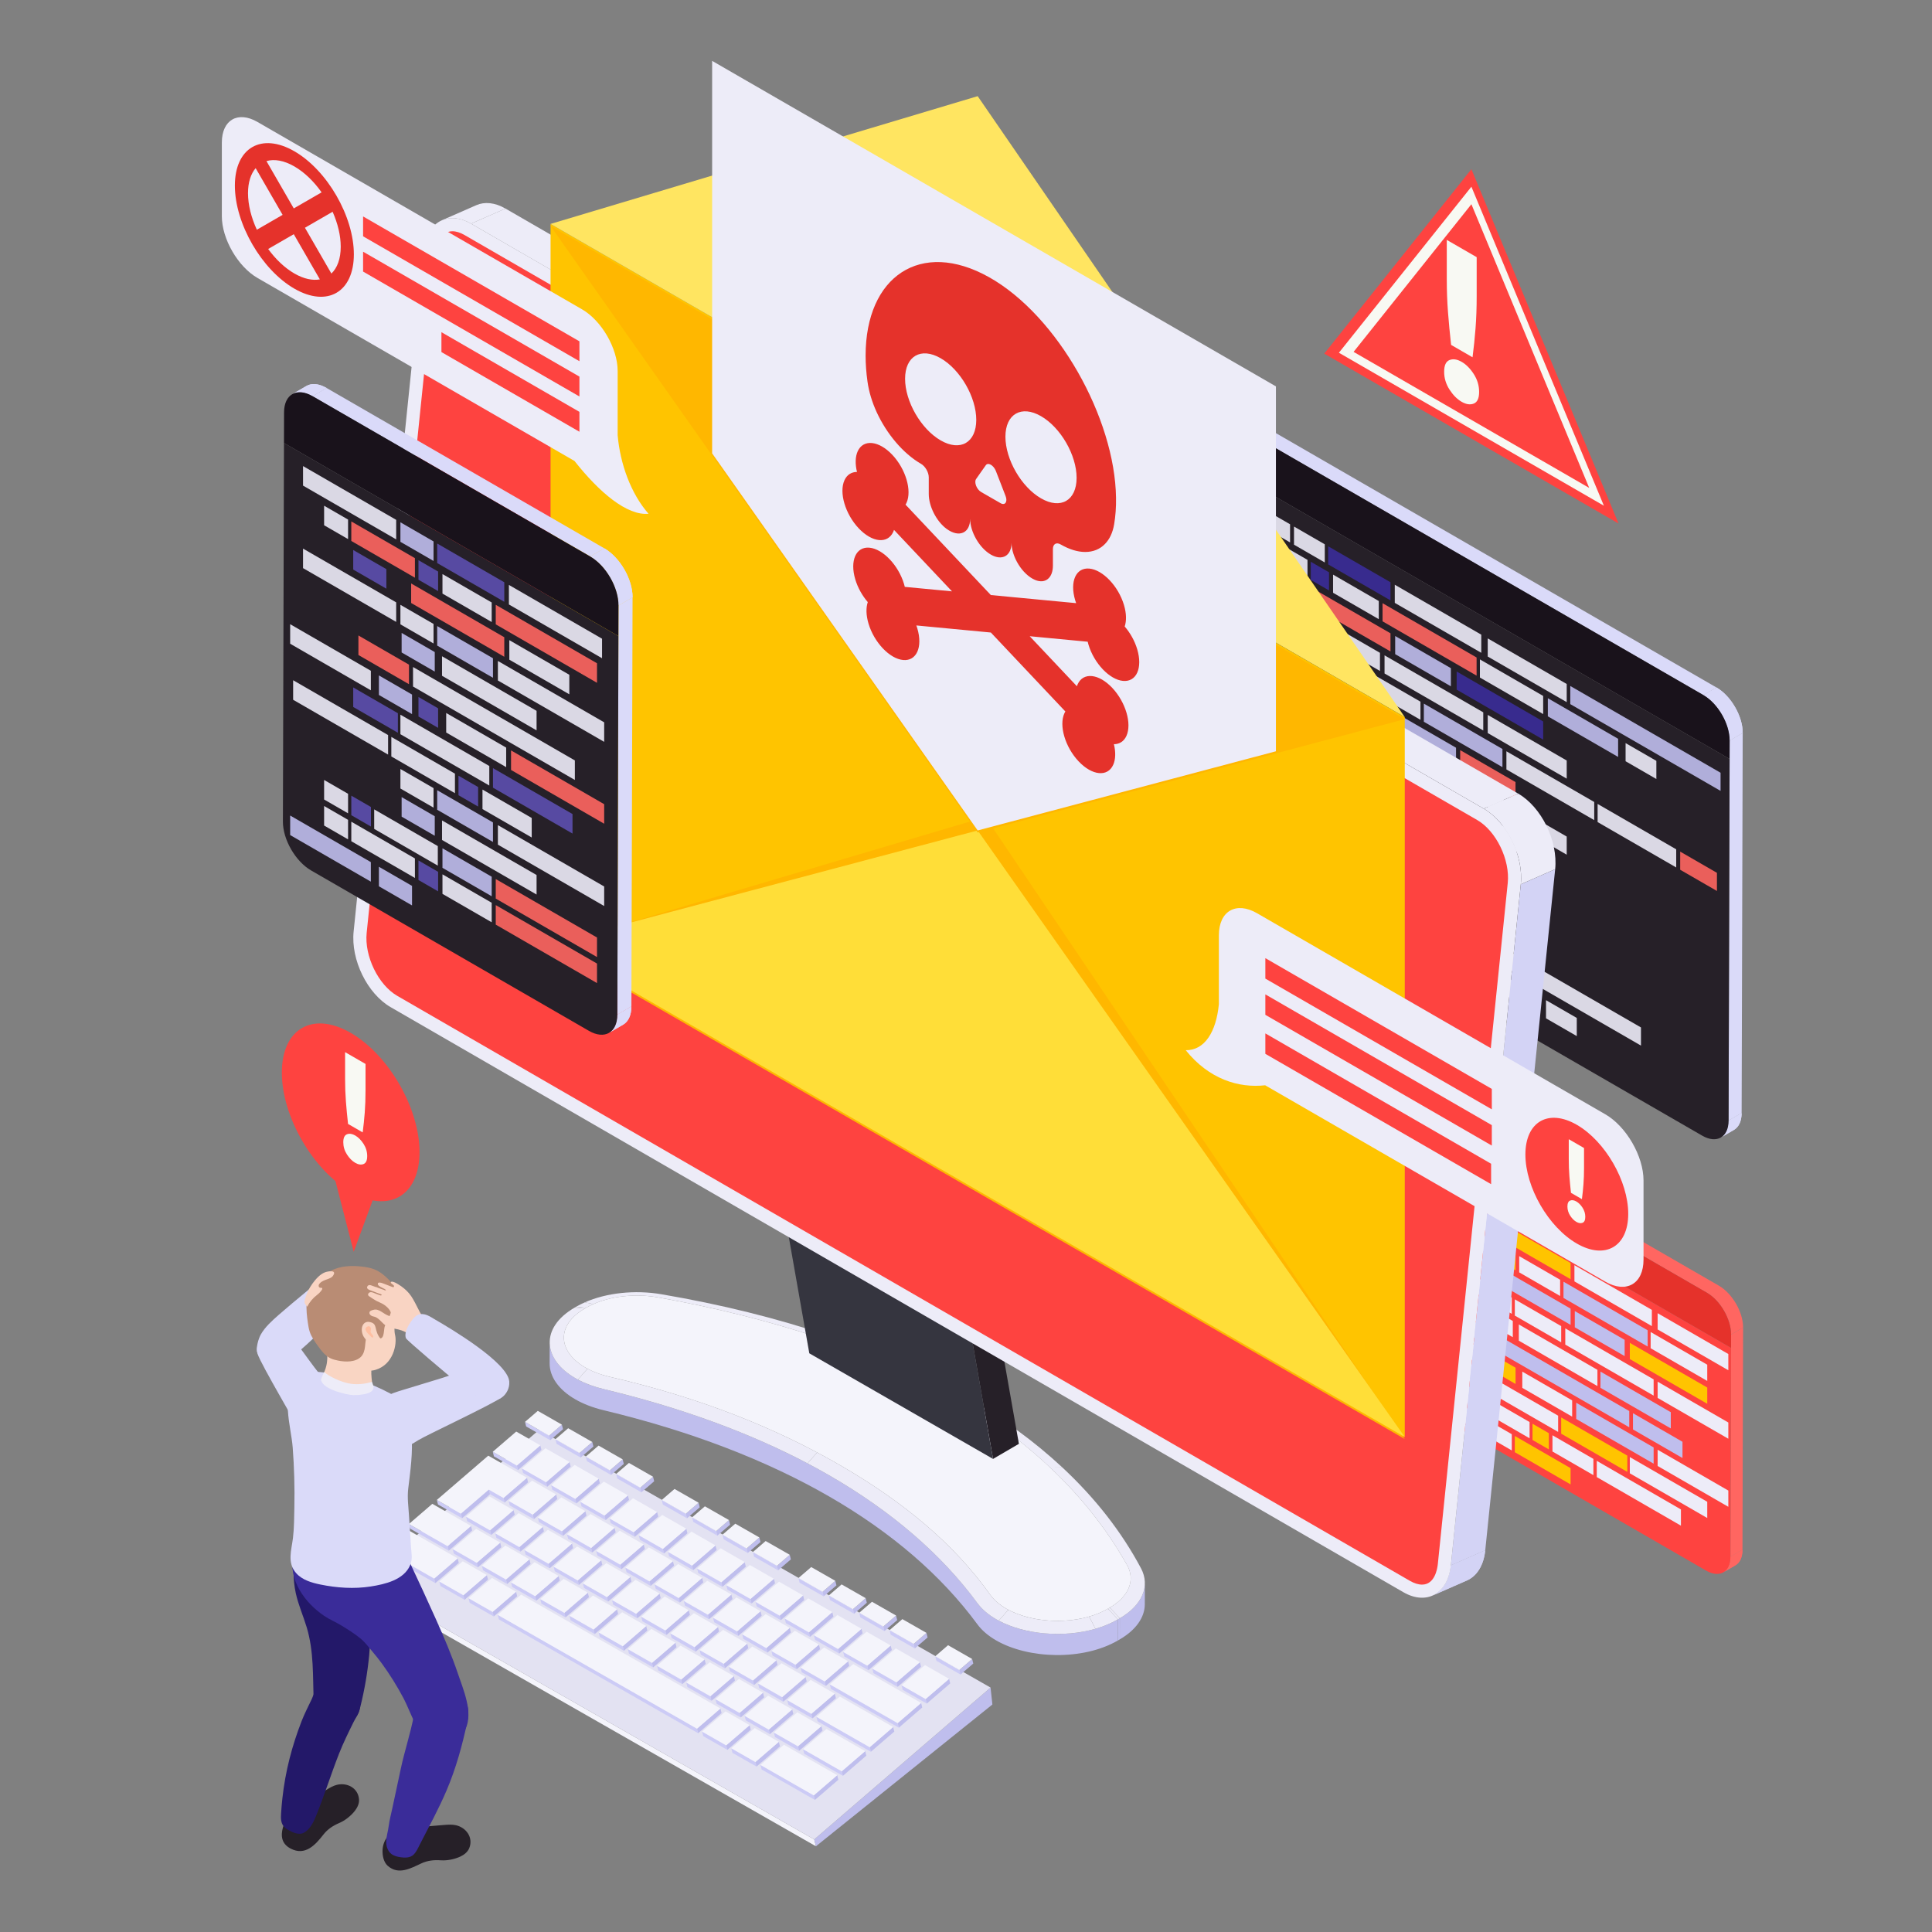 <?xml version="1.0" encoding="utf-8"?>
<!-- Generator: Adobe Illustrator 27.5.0, SVG Export Plug-In . SVG Version: 6.00 Build 0)  -->
<svg version="1.1" id="Layer_1" xmlns="http://www.w3.org/2000/svg" xmlns:xlink="http://www.w3.org/1999/xlink" x="0px" y="0px"
	 viewBox="0 0 400 400" style="enable-background:new 0 0 400 400;" xml:space="preserve">
<rect x="0" y="0" width="400" height="400" fill="#808080" stroke="none"/>
<g>
	<g>
		<g style="enable-background:new    ;">
			<g style="enable-background:new    ;">
				<defs>
					<path id="SVGID_1_" style="enable-background:new    ;" d="M246.4,84.409l2.705-1.572c0.989-0.575,2.36-0.494,3.874,0.379
						l-2.705,1.572C248.76,83.914,247.389,83.834,246.4,84.409z"/>
				</defs>
				<use xlink:href="#SVGID_1_"  style="overflow:visible;fill:#DADAF9;"/>
				<clipPath id="SVGID_00000116205134729980095870000004127964159370813061_">
					<use xlink:href="#SVGID_1_"  style="overflow:visible;"/>
				</clipPath>
				<g style="clip-path:url(#SVGID_00000116205134729980095870000004127964159370813061_);enable-background:new    ;">
					<path style="fill:#DADAF9;" d="M246.4,84.409l2.705-1.572c0.989-0.575,2.36-0.494,3.874,0.379l-2.705,1.572
						C248.76,83.914,247.389,83.834,246.4,84.409L246.4,84.409z"/>
				</g>
			</g>
			<g style="enable-background:new    ;">
				<defs>
					<path id="SVGID_00000103259514677151612160000004435773012742327959_" style="enable-background:new    ;" d="M358.999,233.932
						l-2.705,1.572c0.977-0.568,1.583-1.775,1.588-3.492l2.705-1.572C360.582,232.158,359.976,233.364,358.999,233.932z"/>
				</defs>
				<use xlink:href="#SVGID_00000103259514677151612160000004435773012742327959_"  style="overflow:visible;fill:#DADAF9;"/>
				<clipPath id="SVGID_00000080206911747322324910000015713894893351221430_">
					<use xlink:href="#SVGID_00000103259514677151612160000004435773012742327959_"  style="overflow:visible;"/>
				</clipPath>
				<g style="clip-path:url(#SVGID_00000080206911747322324910000015713894893351221430_);enable-background:new    ;">
					<path style="fill:#DADAF9;" d="M357.882,232.012l2.705-1.572c-0.005,1.717-0.611,2.924-1.588,3.492l-2.705,1.572
						C357.271,234.936,357.877,233.729,357.882,232.012L357.882,232.012z"/>
				</g>
			</g>
			<g>
				<polygon style="fill:#DADAF9;" points="358.105,153.311 360.81,151.739 360.587,230.441 357.882,232.012 				"/>
			</g>
			<g>
				<polygon style="fill:#DADAF9;" points="250.273,84.788 252.978,83.216 355.383,142.34 352.679,143.912 				"/>
			</g>
			<g style="enable-background:new    ;">
				<defs>
					<path id="SVGID_00000098941908892134709870000013310625959116842392_" style="enable-background:new    ;" d="M352.679,143.912
						l2.705-1.572c3.004,1.734,5.436,5.947,5.426,9.399l-2.705,1.572C358.115,149.859,355.683,145.646,352.679,143.912z"/>
				</defs>
				<use xlink:href="#SVGID_00000098941908892134709870000013310625959116842392_"  style="overflow:visible;fill:#DADAF9;"/>
				<clipPath id="SVGID_00000158712703713903655290000016782437494733852545_">
					<use xlink:href="#SVGID_00000098941908892134709870000013310625959116842392_"  style="overflow:visible;"/>
				</clipPath>
				<g style="clip-path:url(#SVGID_00000158712703713903655290000016782437494733852545_);enable-background:new    ;">
					<path style="fill:#DADAF9;" d="M352.679,143.912l2.705-1.572c3.004,1.734,5.436,5.947,5.426,9.399l-2.705,1.572
						C358.115,149.859,355.683,145.646,352.679,143.912L352.679,143.912z"/>
				</g>
			</g>
			<g>
				<path style="fill:#19121B;" d="M358.105,153.311c0.01-3.452-2.423-7.665-5.426-9.399L250.273,84.788
					c-3.008-1.737-5.452-0.339-5.462,3.113l-0.011,3.813l113.294,65.412L358.105,153.311z"/>
				<path style="fill:#262028;" d="M244.801,91.714l-0.213,74.888c-0.009,3.457,2.418,7.662,5.426,9.399l102.406,59.124
					c3.004,1.734,5.452,0.344,5.462-3.113l0.212-74.886L244.801,91.714z"/>
			</g>
		</g>
	</g>
	<g style="opacity:0.9;">
		<g>
			<polygon style="fill:#EDECF8;" points="306.4,140.279 319.497,147.841 319.497,144.085 306.4,136.523 			"/>
			<polygon style="fill:#EDECF8;" points="253.238,105.831 257.845,108.491 257.845,112.247 253.238,109.587 			"/>
			<polygon style="fill:#EDECF8;" points="275.997,122.727 285.464,128.192 285.464,124.436 275.997,118.97 			"/>
			<polygon style="fill:#EDECF8;" points="258.467,112.606 270.701,119.669 270.701,115.913 258.467,108.85 			"/>
			<polygon style="fill:#3A2C99;" points="271.381,120.062 275.158,122.243 275.158,118.486 271.381,116.306 			"/>
			<polygon style="fill:#FF6661;" points="286.243,128.642 305.714,139.883 305.714,136.127 286.243,124.886 			"/>
		</g>
		<g>
			<polygon style="fill:#EDECF8;" points="247.281,143.144 265.541,153.686 265.541,149.929 247.282,139.388 			"/>
			<polygon style="fill:#EDECF8;" points="283.693,164.165 293.159,169.631 293.159,165.874 283.693,160.409 			"/>
			<polygon style="fill:#EDECF8;" points="266.163,154.045 278.396,161.107 278.396,157.351 266.163,150.288 			"/>
			<polygon style="fill:#EDECF8;" points="254.878,163.882 254.878,167.639 265.541,173.795 265.541,170.039 			"/>
			<polygon style="fill:#EDECF8;" points="254.136,163.454 247.282,159.497 247.281,163.253 254.136,167.211 			"/>
			<polygon style="fill:#EDECF8;" points="266.163,174.154 278.396,181.217 278.396,177.46 266.163,170.398 			"/>
			<polygon style="fill:#3A2C99;" points="279.077,161.5 282.854,163.681 282.854,159.924 279.077,157.744 			"/>
			<polygon style="fill:#EDECF8;" points="293.939,170.081 313.409,181.322 313.409,177.565 293.939,166.324 			"/>
		</g>
		<g>
			<polygon style="fill:#EDECF8;" points="308.017,135.928 324.372,145.37 324.372,141.614 308.017,132.172 			"/>
			<polygon style="fill:#EDECF8;" points="288.773,124.818 306.683,135.158 306.683,131.402 288.773,121.061 			"/>
			<polygon style="fill:#EDECF8;" points="249.185,101.963 267.096,112.303 267.096,108.547 249.185,98.206 			"/>
			<polygon style="fill:#3A2C99;" points="274.983,116.856 287.886,124.306 287.886,120.549 274.983,113.1 			"/>
			<polygon style="fill:#EDECF8;" points="267.91,112.773 274.281,116.451 274.281,112.695 267.91,109.017 			"/>
			<polygon style="fill:#EDECF8;" points="249.185,149.434 267.096,159.775 267.096,156.018 249.185,145.677 			"/>
			<polygon style="fill:#3A2C99;" points="274.983,164.328 287.886,171.777 287.886,168.02 274.983,160.572 			"/>
			<polygon style="fill:#3A2C99;" points="290.631,184.391 279.257,177.825 279.257,181.581 290.631,188.148 			"/>
			<polygon style="fill:#EDECF8;" points="267.91,160.245 274.281,163.923 274.281,160.166 267.91,156.488 			"/>
		</g>
		<g>
			<polygon style="fill:#EDECF8;" points="308.017,167.514 324.371,176.956 324.371,173.2 308.017,163.757 			"/>
			<polygon style="fill:#EDECF8;" points="246.71,128.611 262.227,137.57 262.227,141.327 246.71,132.368 			"/>
			<polygon style="fill:#EDECF8;" points="276.714,149.442 288.248,156.101 288.248,152.344 276.714,145.685 			"/>
			<polygon style="fill:#3A2C99;" points="271.381,146.363 275.158,148.543 275.158,144.787 271.381,142.606 			"/>
			<polygon style="fill:#FF6661;" points="289.183,156.641 307.094,166.981 307.094,163.225 289.183,152.884 			"/>
			<polygon style="fill:#EDECF8;" points="263.773,142.22 270.145,145.898 270.145,142.141 263.774,138.463 			"/>
			<polygon style="fill:#BFBEED;" points="246.71,164.759 262.227,173.718 262.227,177.475 246.71,168.516 			"/>
			<polygon style="fill:#EDECF8;" points="276.714,185.59 288.248,192.249 288.248,188.492 276.714,181.833 			"/>
			<polygon style="fill:#3A2C99;" points="271.381,182.511 275.158,184.691 275.158,180.935 271.381,178.754 			"/>
			<polygon style="fill:#EDECF8;" points="263.773,178.368 270.145,182.046 270.145,178.29 263.774,174.611 			"/>
			<polygon style="fill:#BFBEED;" points="320.464,144.558 320.464,148.314 335.014,156.715 335.014,152.959 			"/>
			<polygon style="fill:#EDECF8;" points="336.561,157.608 342.932,161.286 342.932,157.529 336.561,153.851 			"/>
		</g>
		<g>
			<polygon style="fill:#EDECF8;" points="308.017,151.77 324.371,161.213 324.371,157.456 308.017,148.014 			"/>
			<polygon style="fill:#EDECF8;" points="286.654,139.437 307.094,151.238 307.094,147.482 286.654,135.681 			"/>
			<polygon style="fill:#EDECF8;" points="249.185,117.831 267.096,128.171 267.096,124.414 249.185,114.074 			"/>
			<polygon style="fill:#EDECF8;" points="274.983,132.724 285.709,138.917 285.709,135.16 274.983,128.968 			"/>
			<polygon style="fill:#EDECF8;" points="267.91,128.641 274.281,132.319 274.281,128.563 267.91,124.884 			"/>
		</g>
		<g>
			<polygon style="fill:#3A2C99;" points="301.586,142.786 319.497,153.127 319.497,149.37 301.586,139.029 			"/>
			<polygon style="fill:#FF6661;" points="269.974,124.535 287.885,134.876 287.885,131.119 269.974,120.779 			"/>
			<polygon style="fill:#BFBEED;" points="288.855,135.436 300.389,142.094 300.389,138.338 288.856,131.679 			"/>
			<polygon style="fill:#3A2C99;" points="258.836,118.104 265.207,121.783 265.207,118.026 258.836,114.349 			"/>
		</g>
		<g>
			<polygon style="fill:#EDECF8;" points="301.586,169.211 319.497,179.551 319.497,175.795 301.586,165.454 			"/>
			<polygon style="fill:#EDECF8;" points="267.91,149.768 285.002,159.636 285.002,155.88 267.91,146.012 			"/>
			<polygon style="fill:#3A2C99;" points="285.709,160.044 301.005,168.875 301.005,165.119 285.709,156.288 			"/>
			<polygon style="fill:#BFBEED;" points="258.836,144.53 267.424,149.488 267.424,145.731 258.836,140.773 			"/>
		</g>
		<g>
			<polygon style="fill:#EDECF8;" points="275.912,138.533 294.093,149.029 294.093,145.273 275.912,134.777 			"/>
			<polygon style="fill:#BFBEED;" points="294.793,149.434 311.065,158.828 311.066,155.072 294.793,145.677 			"/>
			<polygon style="fill:#FF6661;" points="347.863,180.073 355.473,184.466 355.473,180.71 347.863,176.316 			"/>
			<polygon style="fill:#EDECF8;" points="330.769,170.204 347.041,179.598 347.041,175.842 330.769,166.447 			"/>
			<polygon style="fill:#EDECF8;" points="268.144,134.048 274.515,137.726 274.515,133.97 268.144,130.292 			"/>
			<polygon style="fill:#BFBEED;" points="275.912,169.821 294.093,180.317 294.093,176.561 275.912,166.064 			"/>
			<polygon style="fill:#EDECF8;" points="268.144,165.336 274.515,169.014 274.515,165.258 268.144,161.58 			"/>
		</g>
		<g>
			<polygon style="fill:#FF6661;" points="302.316,159.062 313.77,165.675 313.77,161.919 302.316,155.305 			"/>
			<polygon style="fill:#BFBEED;" points="270.337,140.6 301.456,158.566 301.456,154.809 270.337,136.843 			"/>
			<polygon style="fill:#BFBEED;" points="325.106,145.78 356.224,163.745 356.224,159.989 325.106,142.023 			"/>
			<polygon style="fill:#BFBEED;" points="289.923,193.506 303.02,201.067 303.02,197.311 289.923,189.749 			"/>
			<polygon style="fill:#EDECF8;" points="291.54,188.663 307.894,198.105 307.894,194.349 291.54,184.907 			"/>
			<polygon style="fill:#EDECF8;" points="303.987,197.784 303.987,201.54 318.537,209.941 318.537,206.184 			"/>
			<polygon style="fill:#EDECF8;" points="320.084,210.834 326.455,214.512 326.455,210.755 320.084,207.077 			"/>
			<polygon style="fill:#EDECF8;" points="308.628,198.515 339.747,216.48 339.747,212.724 308.628,194.758 			"/>
			<polygon style="fill:#FF6661;" points="259.835,134.536 269.56,140.151 269.56,136.395 259.835,130.78 			"/>
			<polygon style="fill:#EDECF8;" points="270.337,171.399 301.456,189.365 301.456,185.609 270.337,167.643 			"/>
			<polygon style="fill:#FF6661;" points="259.835,165.336 269.56,170.951 269.56,167.194 259.835,161.58 			"/>
		</g>
		<polygon style="fill:#EDECF8;" points="311.887,159.303 330.068,169.799 330.068,166.043 311.887,155.547 		"/>
	</g>
</g>
<g>
	<g>
		<g style="enable-background:new    ;">
			<g style="enable-background:new    ;">
				<defs>
					<path id="SVGID_00000062175767079150969670000012284455427788032172_" style="enable-background:new    ;" d="M288.395,231.828
						l2.492-1.449c0.913-0.531,2.179-0.455,3.575,0.351l-2.492,1.449C290.573,231.372,289.308,231.297,288.395,231.828z"/>
				</defs>
				<use xlink:href="#SVGID_00000062175767079150969670000012284455427788032172_"  style="overflow:visible;fill:#FF6661;"/>
				<clipPath id="SVGID_00000043434648095477353650000016010329727724723117_">
					<use xlink:href="#SVGID_00000062175767079150969670000012284455427788032172_"  style="overflow:visible;"/>
				</clipPath>
				<g style="clip-path:url(#SVGID_00000043434648095477353650000016010329727724723117_);enable-background:new    ;">
					<path style="fill:#FF6661;" d="M288.395,231.828l2.492-1.449c0.913-0.531,2.179-0.455,3.575,0.351l-2.492,1.449
						C290.573,231.372,289.308,231.297,288.395,231.828L288.395,231.828z"/>
				</g>
			</g>
			<g style="enable-background:new    ;">
				<defs>
					<path id="SVGID_00000085227359765320134090000003408058460866541455_" style="enable-background:new    ;" d="M359.298,324.082
						l-2.493,1.448c0.901-0.523,1.459-1.637,1.463-3.219l2.492-1.448C360.756,322.445,360.198,323.558,359.298,324.082z"/>
				</defs>
				<use xlink:href="#SVGID_00000085227359765320134090000003408058460866541455_"  style="overflow:visible;fill:#FF6661;"/>
				<clipPath id="SVGID_00000083806261938166476110000001410408539696607914_">
					<use xlink:href="#SVGID_00000085227359765320134090000003408058460866541455_"  style="overflow:visible;"/>
				</clipPath>
				<g style="clip-path:url(#SVGID_00000083806261938166476110000001410408539696607914_);enable-background:new    ;">
					<path style="fill:#FF6661;" d="M358.268,322.311l2.492-1.448c-0.004,1.583-0.563,2.696-1.463,3.219l-2.493,1.448
						C357.706,325.007,358.264,323.894,358.268,322.311L358.268,322.311z"/>
				</g>
			</g>
			<g>
				<polygon style="fill:#FF6661;" points="358.399,276.306 360.891,274.857 360.76,320.862 358.268,322.311 				"/>
			</g>
			<path style="fill:#FF6661;" d="M355.89,266.196l-61.428-35.466l-2.492,1.449l61.428,35.466c2.773,1.601,5.01,5.475,5.001,8.661
				l2.492-1.448C360.9,271.671,358.663,267.796,355.89,266.196z"/>
			<g>
				<path style="fill:#E5322B;" d="M358.399,276.305c0.009-3.186-2.228-7.061-5.001-8.661l-61.428-35.466
					c-2.773-1.601-5.029-0.32-5.038,2.866l-0.008,2.768l71.466,41.262L358.399,276.305z"/>
				<path style="fill:#FE4340;" d="M286.924,237.812l-0.122,43.237c-0.009,3.186,2.232,7.063,5.005,8.664l61.428,35.465
					c2.773,1.601,5.024,0.318,5.033-2.868l0.122-43.236L286.924,237.812z"/>
			</g>
		</g>
	</g>
	<g>
		<g>
			<polygon style="fill:#EDECF8;" points="341.746,279.14 353.468,285.908 353.468,282.546 341.746,275.778 			"/>
			<polygon style="fill:#EDECF8;" points="294.164,248.308 298.288,250.688 298.288,254.051 294.164,251.669 			"/>
			<polygon style="fill:#EDECF8;" points="314.534,263.43 323.007,268.321 323.007,264.96 314.534,260.068 			"/>
			<polygon style="fill:#EDECF8;" points="298.845,254.372 309.794,260.693 309.794,257.331 298.845,251.01 			"/>
			<polygon style="fill:#FFC400;" points="310.403,261.045 313.784,262.997 313.784,259.634 310.403,257.683 			"/>
			<polygon style="fill:#BFBEED;" points="323.705,268.724 341.131,278.785 341.131,275.423 323.705,265.362 			"/>
		</g>
		<g>
			<polygon style="fill:#EDECF8;" points="288.834,281.703 305.176,291.139 305.176,287.777 288.834,278.342 			"/>
			<polygon style="fill:#EDECF8;" points="321.422,300.518 329.895,305.409 329.895,302.048 321.422,297.156 			"/>
			<polygon style="fill:#EDECF8;" points="305.733,291.46 316.682,297.781 316.682,294.419 305.733,288.098 			"/>
			<polygon style="fill:#FFC400;" points="317.291,298.133 320.671,300.084 320.672,296.723 317.291,294.771 			"/>
			<polygon style="fill:#EDECF8;" points="330.593,305.813 348.019,315.874 348.019,312.511 330.593,302.451 			"/>
		</g>
		<g>
			<polygon style="fill:#EDECF8;" points="343.193,275.245 357.831,283.696 357.831,280.334 343.193,271.883 			"/>
			<polygon style="fill:#EDECF8;" points="325.969,265.301 341.999,274.556 341.999,271.194 325.969,261.939 			"/>
			<polygon style="fill:#EDECF8;" points="290.537,244.845 306.568,254.1 306.568,250.738 290.537,241.483 			"/>
			<polygon style="fill:#FFC400;" points="313.626,258.176 325.175,264.843 325.175,261.48 313.626,254.813 			"/>
			<polygon style="fill:#EDECF8;" points="307.296,254.521 312.998,257.813 312.999,254.451 307.296,251.159 			"/>
			<polygon style="fill:#EDECF8;" points="290.537,287.333 306.568,296.589 306.568,293.226 290.537,283.971 			"/>
			<polygon style="fill:#FFC400;" points="313.626,300.664 325.175,307.331 325.175,303.969 313.626,297.301 			"/>
			<polygon style="fill:#EDECF8;" points="307.296,297.009 312.998,300.301 312.999,296.939 307.296,293.647 			"/>
		</g>
		<g>
			<polygon style="fill:#EDECF8;" points="343.193,303.515 357.831,311.966 357.831,308.604 343.193,300.153 			"/>
			<polygon style="fill:#EDECF8;" points="288.322,268.697 302.21,276.715 302.21,280.077 288.322,272.059 			"/>
			<polygon style="fill:#EDECF8;" points="315.176,287.341 325.499,293.3 325.499,289.938 315.176,283.978 			"/>
			<polygon style="fill:#FFC400;" points="310.403,284.585 313.783,286.536 313.783,283.174 310.403,281.222 			"/>
			<polygon style="fill:#BFBEED;" points="326.336,293.784 342.367,303.039 342.367,299.676 326.336,290.421 			"/>
			<polygon style="fill:#EDECF8;" points="303.594,280.876 309.297,284.168 309.297,280.806 303.594,277.514 			"/>
		</g>
		<g>
			<polygon style="fill:#EDECF8;" points="343.193,289.424 357.831,297.875 357.831,294.513 343.193,286.062 			"/>
			<polygon style="fill:#EDECF8;" points="324.073,278.386 342.367,288.948 342.367,285.586 324.073,275.023 			"/>
			<polygon style="fill:#EDECF8;" points="290.537,259.047 306.568,268.302 306.568,264.94 290.537,255.685 			"/>
			<polygon style="fill:#EDECF8;" points="313.626,272.378 323.227,277.92 323.227,274.558 313.626,269.016 			"/>
			<polygon style="fill:#EDECF8;" points="307.296,268.723 312.998,272.015 312.998,268.653 307.296,265.361 			"/>
		</g>
		<g>
			<polygon style="fill:#FFC400;" points="337.437,281.383 353.468,290.638 353.468,287.276 337.437,278.021 			"/>
			<polygon style="fill:#BFBEED;" points="309.144,265.048 325.175,274.303 325.175,270.941 309.144,261.686 			"/>
			<polygon style="fill:#BFBEED;" points="326.043,274.805 336.366,280.764 336.366,277.402 326.043,271.442 			"/>
			<polygon style="fill:#FFC400;" points="299.176,259.293 304.877,262.585 304.877,259.223 299.176,255.931 			"/>
		</g>
		<g>
			<polygon style="fill:#EDECF8;" points="337.437,305.034 353.468,314.289 353.468,310.927 337.437,301.672 			"/>
			<polygon style="fill:#EDECF8;" points="307.296,287.633 322.594,296.464 322.594,293.102 307.296,284.271 			"/>
			<polygon style="fill:#FFC400;" points="323.226,296.829 336.917,304.733 336.917,301.371 323.227,293.467 			"/>
			<polygon style="fill:#BFBEED;" points="299.175,282.944 306.862,287.382 306.862,284.019 299.175,279.582 			"/>
		</g>
		<g>
			<polygon style="fill:#EDECF8;" points="314.458,277.576 330.73,286.971 330.73,283.609 314.458,274.215 			"/>
			<polygon style="fill:#BFBEED;" points="331.357,287.333 345.921,295.741 345.922,292.379 331.357,283.971 			"/>
			<polygon style="fill:#EDECF8;" points="307.506,273.563 313.208,276.855 313.208,273.493 307.506,270.201 			"/>
		</g>
		<g>
			<polygon style="fill:#BFBEED;" points="338.09,295.951 348.342,301.869 348.342,298.507 338.09,292.589 			"/>
			<polygon style="fill:#BFBEED;" points="309.469,279.426 337.321,295.506 337.321,292.144 309.469,276.064 			"/>
			<polygon style="fill:#BFBEED;" points="300.069,274 308.773,279.025 308.773,275.663 300.069,270.638 			"/>
		</g>
	</g>
</g>
<g style="opacity:0.3;">
	<polygon style="fill:#50298A;" points="135.048,314.059 110.119,300.094 92.66,314.606 	"/>
</g>
<g>
	<g style="enable-background:new    ;">
		<g>
			<polygon style="fill:#F4F4FB;" points="75.136,327.461 75.49,328.879 168.931,382.254 168.578,380.836 			"/>
		</g>
		<g>
			<polygon style="fill:#BFBEED;" points="168.578,380.836 168.931,382.254 205.463,352.899 205.083,349.394 			"/>
		</g>
		<g>
			<polygon style="fill:#E3E2F2;" points="75.136,327.461 168.578,380.836 205.083,349.394 111.64,296.018 			"/>
		</g>
	</g>
</g>
<g>
	<g style="enable-background:new    ;">
		<g>
			<polygon style="fill:#CCCBF6;" points="108.698,294.388 108.934,295.334 113.922,298.182 113.686,297.237 			"/>
		</g>
		<g>
			<polygon style="fill:#BFBEED;" points="113.686,297.237 113.922,298.182 116.57,295.901 116.334,294.956 			"/>
		</g>
		<g>
			<polygon style="fill:#F4F4FB;" points="108.698,294.388 113.686,297.237 116.334,294.956 111.347,292.107 			"/>
		</g>
	</g>
	<g style="enable-background:new    ;">
		<g>
			<polygon style="fill:#CCCBF6;" points="102.026,300.573 102.261,301.518 107.249,304.366 107.013,303.422 			"/>
		</g>
		<g>
			<polygon style="fill:#BFBEED;" points="107.013,303.422 107.249,304.366 112.102,300.187 111.866,299.242 			"/>
		</g>
		<g>
			<polygon style="fill:#F4F4FB;" points="102.026,300.573 107.013,303.422 111.866,299.242 106.879,296.392 			"/>
		</g>
	</g>
	<g style="enable-background:new    ;">
		<g>
			<polygon style="fill:#CCCBF6;" points="114.988,297.981 115.224,298.926 120.212,301.775 119.976,300.83 			"/>
		</g>
		<g>
			<polygon style="fill:#BFBEED;" points="119.976,300.83 120.212,301.775 122.861,299.494 122.625,298.549 			"/>
		</g>
		<g>
			<polygon style="fill:#F4F4FB;" points="114.988,297.981 119.976,300.83 122.625,298.549 117.637,295.7 			"/>
		</g>
	</g>
	<g style="enable-background:new    ;">
		<g>
			<polygon style="fill:#CCCBF6;" points="108.071,304.025 108.307,304.971 113.294,307.82 113.059,306.875 			"/>
		</g>
		<g>
			<polygon style="fill:#BFBEED;" points="113.059,306.875 113.294,307.82 118.147,303.64 117.911,302.695 			"/>
		</g>
		<g>
			<polygon style="fill:#F4F4FB;" points="108.071,304.025 113.059,306.875 117.911,302.695 112.924,299.845 			"/>
		</g>
	</g>
	<g style="enable-background:new    ;">
		<g>
			<polygon style="fill:#CCCBF6;" points="121.279,301.573 121.514,302.519 126.502,305.368 126.267,304.423 			"/>
		</g>
		<g>
			<polygon style="fill:#BFBEED;" points="126.267,304.423 126.502,305.368 129.15,303.088 128.915,302.142 			"/>
		</g>
		<g>
			<polygon style="fill:#F4F4FB;" points="121.279,301.573 126.267,304.423 128.915,302.142 123.927,299.293 			"/>
		</g>
	</g>
	<g style="enable-background:new    ;">
		<g>
			<polygon style="fill:#CCCBF6;" points="114.116,307.479 114.351,308.424 119.339,311.273 119.104,310.328 			"/>
		</g>
		<g>
			<polygon style="fill:#BFBEED;" points="119.104,310.328 119.339,311.273 124.192,307.093 123.956,306.148 			"/>
		</g>
		<g>
			<polygon style="fill:#F4F4FB;" points="114.116,307.479 119.104,310.328 123.956,306.148 118.969,303.299 			"/>
		</g>
	</g>
	<g style="enable-background:new    ;">
		<g>
			<polygon style="fill:#CCCBF6;" points="127.569,305.167 127.805,306.112 132.792,308.961 132.556,308.016 			"/>
		</g>
		<g>
			<polygon style="fill:#BFBEED;" points="132.556,308.016 132.792,308.961 135.44,306.681 135.205,305.735 			"/>
		</g>
		<g>
			<polygon style="fill:#F4F4FB;" points="127.569,305.167 132.556,308.016 135.205,305.735 130.217,302.886 			"/>
		</g>
	</g>
	<g style="enable-background:new    ;">
		<g>
			<polygon style="fill:#CCCBF6;" points="120.161,310.931 120.397,311.878 125.385,314.726 125.148,313.78 			"/>
		</g>
		<g>
			<polygon style="fill:#BFBEED;" points="125.148,313.78 125.385,314.726 130.237,310.546 130.001,309.601 			"/>
		</g>
		<g>
			<polygon style="fill:#F4F4FB;" points="120.161,310.931 125.148,313.78 130.001,309.601 125.014,306.752 			"/>
		</g>
	</g>
	<g style="enable-background:new    ;">
		<g>
			<polygon style="fill:#CCCBF6;" points="126.206,314.384 126.442,315.33 131.429,318.179 131.194,317.234 			"/>
		</g>
		<g>
			<polygon style="fill:#BFBEED;" points="131.194,317.234 131.429,318.179 136.283,313.999 136.046,313.054 			"/>
		</g>
		<g>
			<polygon style="fill:#F4F4FB;" points="126.206,314.384 131.194,317.234 136.046,313.054 131.059,310.205 			"/>
		</g>
	</g>
	<g style="enable-background:new    ;">
		<g>
			<polygon style="fill:#CCCBF6;" points="137.003,310.556 137.238,311.501 142.226,314.35 141.99,313.404 			"/>
		</g>
		<g>
			<polygon style="fill:#BFBEED;" points="141.99,313.404 142.226,314.35 144.874,312.069 144.637,311.123 			"/>
		</g>
		<g>
			<polygon style="fill:#F4F4FB;" points="137.003,310.556 141.99,313.404 144.637,311.123 139.65,308.274 			"/>
		</g>
	</g>
	<g style="enable-background:new    ;">
		<g>
			<polygon style="fill:#CCCBF6;" points="132.252,317.838 132.487,318.783 137.475,321.632 137.239,320.687 			"/>
		</g>
		<g>
			<polygon style="fill:#BFBEED;" points="137.239,320.687 137.475,321.632 142.328,317.452 142.092,316.507 			"/>
		</g>
		<g>
			<polygon style="fill:#F4F4FB;" points="132.252,317.838 137.239,320.687 142.092,316.507 137.104,313.658 			"/>
		</g>
	</g>
	<g style="enable-background:new    ;">
		<g>
			<polygon style="fill:#CCCBF6;" points="143.292,314.148 143.528,315.094 148.516,317.943 148.28,316.997 			"/>
		</g>
		<g>
			<polygon style="fill:#BFBEED;" points="148.28,316.997 148.516,317.943 151.164,315.661 150.928,314.717 			"/>
		</g>
		<g>
			<polygon style="fill:#F4F4FB;" points="143.292,314.148 148.28,316.997 150.928,314.717 145.941,311.867 			"/>
		</g>
	</g>
	<g style="enable-background:new    ;">
		<g>
			<polygon style="fill:#CCCBF6;" points="138.297,321.291 138.533,322.236 143.52,325.086 143.284,324.14 			"/>
		</g>
		<g>
			<polygon style="fill:#BFBEED;" points="143.284,324.14 143.52,325.086 148.373,320.905 148.137,319.96 			"/>
		</g>
		<g>
			<polygon style="fill:#F4F4FB;" points="138.297,321.291 143.284,324.14 148.137,319.96 143.15,317.111 			"/>
		</g>
	</g>
	<g style="enable-background:new    ;">
		<g>
			<polygon style="fill:#CCCBF6;" points="149.583,317.741 149.818,318.687 154.806,321.536 154.57,320.59 			"/>
		</g>
		<g>
			<polygon style="fill:#BFBEED;" points="154.57,320.59 154.806,321.536 157.454,319.255 157.218,318.31 			"/>
		</g>
		<g>
			<polygon style="fill:#F4F4FB;" points="149.583,317.741 154.57,320.59 157.218,318.31 152.231,315.461 			"/>
		</g>
	</g>
	<g style="enable-background:new    ;">
		<g>
			<polygon style="fill:#CCCBF6;" points="144.342,324.744 144.577,325.689 149.565,328.539 149.33,327.593 			"/>
		</g>
		<g>
			<polygon style="fill:#BFBEED;" points="149.33,327.593 149.565,328.539 154.418,324.359 154.182,323.413 			"/>
		</g>
		<g>
			<polygon style="fill:#F4F4FB;" points="144.342,324.744 149.33,327.593 154.182,323.413 149.194,320.564 			"/>
		</g>
	</g>
	<g style="enable-background:new    ;">
		<g>
			<polygon style="fill:#CCCBF6;" points="155.873,321.334 156.109,322.28 161.096,325.129 160.861,324.183 			"/>
		</g>
		<g>
			<polygon style="fill:#BFBEED;" points="160.861,324.183 161.096,325.129 163.744,322.848 163.508,321.903 			"/>
		</g>
		<g>
			<polygon style="fill:#F4F4FB;" points="155.873,321.334 160.861,324.183 163.508,321.903 158.521,319.054 			"/>
		</g>
	</g>
	<g style="enable-background:new    ;">
		<g>
			<polygon style="fill:#CCCBF6;" points="150.387,328.197 150.623,329.142 155.61,331.991 155.374,331.046 			"/>
		</g>
		<g>
			<polygon style="fill:#BFBEED;" points="155.374,331.046 155.61,331.991 160.463,327.812 160.228,326.866 			"/>
		</g>
		<g>
			<polygon style="fill:#F4F4FB;" points="150.387,328.197 155.374,331.046 160.228,326.866 155.24,324.017 			"/>
		</g>
	</g>
	<g style="enable-background:new    ;">
		<g>
			<polygon style="fill:#CCCBF6;" points="165.306,326.723 165.542,327.668 170.529,330.517 170.294,329.572 			"/>
		</g>
		<g>
			<polygon style="fill:#BFBEED;" points="170.294,329.572 170.529,330.517 173.178,328.237 172.941,327.291 			"/>
		</g>
		<g>
			<polygon style="fill:#F4F4FB;" points="165.306,326.723 170.294,329.572 172.941,327.291 167.954,324.443 			"/>
		</g>
	</g>
	<g style="enable-background:new    ;">
		<g>
			<polygon style="fill:#CCCBF6;" points="156.432,331.65 156.668,332.595 161.655,335.444 161.419,334.5 			"/>
		</g>
		<g>
			<polygon style="fill:#BFBEED;" points="161.419,334.5 161.655,335.444 166.508,331.264 166.272,330.319 			"/>
		</g>
		<g>
			<polygon style="fill:#F4F4FB;" points="156.432,331.65 161.419,334.5 166.272,330.319 161.285,327.47 			"/>
		</g>
	</g>
	<g style="enable-background:new    ;">
		<g>
			<polygon style="fill:#CCCBF6;" points="171.596,330.316 171.832,331.262 176.82,334.11 176.583,333.166 			"/>
		</g>
		<g>
			<polygon style="fill:#BFBEED;" points="176.583,333.166 176.82,334.11 179.467,331.83 179.232,330.884 			"/>
		</g>
		<g>
			<polygon style="fill:#F4F4FB;" points="171.596,330.316 176.583,333.166 179.232,330.884 174.245,328.035 			"/>
		</g>
	</g>
	<g style="enable-background:new    ;">
		<g>
			<polygon style="fill:#CCCBF6;" points="162.477,335.104 162.713,336.048 167.701,338.898 167.465,337.952 			"/>
		</g>
		<g>
			<polygon style="fill:#BFBEED;" points="167.465,337.952 167.701,338.898 172.553,334.718 172.317,333.772 			"/>
		</g>
		<g>
			<polygon style="fill:#F4F4FB;" points="162.477,335.104 167.465,337.952 172.317,333.772 167.33,330.923 			"/>
		</g>
	</g>
	<g style="enable-background:new    ;">
		<g>
			<polygon style="fill:#CCCBF6;" points="177.887,333.909 178.122,334.855 183.11,337.703 182.874,336.758 			"/>
		</g>
		<g>
			<polygon style="fill:#BFBEED;" points="182.874,336.758 183.11,337.703 185.758,335.423 185.522,334.478 			"/>
		</g>
		<g>
			<polygon style="fill:#F4F4FB;" points="177.887,333.909 182.874,336.758 185.522,334.478 180.535,331.629 			"/>
		</g>
	</g>
	<g style="enable-background:new    ;">
		<g>
			<polygon style="fill:#CCCBF6;" points="168.523,338.557 168.758,339.502 173.746,342.351 173.51,341.405 			"/>
		</g>
		<g>
			<polygon style="fill:#BFBEED;" points="173.51,341.405 173.746,342.351 178.598,338.171 178.363,337.226 			"/>
		</g>
		<g>
			<polygon style="fill:#F4F4FB;" points="168.523,338.557 173.51,341.405 178.363,337.226 173.375,334.376 			"/>
		</g>
	</g>
	<g style="enable-background:new    ;">
		<g>
			<polygon style="fill:#CCCBF6;" points="184.177,337.502 184.413,338.447 189.4,341.296 189.164,340.351 			"/>
		</g>
		<g>
			<polygon style="fill:#BFBEED;" points="189.164,340.351 189.4,341.296 192.048,339.016 191.813,338.071 			"/>
		</g>
		<g>
			<polygon style="fill:#F4F4FB;" points="184.177,337.502 189.164,340.351 191.813,338.071 186.825,335.222 			"/>
		</g>
	</g>
	<g style="enable-background:new    ;">
		<g>
			<polygon style="fill:#CCCBF6;" points="174.567,342.01 174.803,342.955 179.791,345.804 179.555,344.858 			"/>
		</g>
		<g>
			<polygon style="fill:#BFBEED;" points="179.555,344.858 179.791,345.804 184.644,341.625 184.408,340.678 			"/>
		</g>
		<g>
			<polygon style="fill:#F4F4FB;" points="174.567,342.01 179.555,344.858 184.408,340.678 179.42,337.83 			"/>
		</g>
	</g>
	<g style="enable-background:new    ;">
		<g>
			<polygon style="fill:#CCCBF6;" points="180.612,345.463 180.848,346.408 185.836,349.257 185.6,348.311 			"/>
		</g>
		<g>
			<polygon style="fill:#BFBEED;" points="185.6,348.311 185.836,349.257 190.688,345.077 190.453,344.132 			"/>
		</g>
		<g>
			<polygon style="fill:#F4F4FB;" points="180.612,345.463 185.6,348.311 190.453,344.132 185.466,341.283 			"/>
		</g>
	</g>
	<g style="enable-background:new    ;">
		<g>
			<polygon style="fill:#CCCBF6;" points="193.636,342.905 193.872,343.851 198.859,346.699 198.623,345.755 			"/>
		</g>
		<g>
			<polygon style="fill:#BFBEED;" points="198.623,345.755 198.859,346.699 201.507,344.419 201.271,343.474 			"/>
		</g>
		<g>
			<polygon style="fill:#F4F4FB;" points="193.636,342.905 198.623,345.755 201.271,343.474 196.284,340.624 			"/>
		</g>
	</g>
	<g style="enable-background:new    ;">
		<g>
			<polygon style="fill:#CCCBF6;" points="186.658,348.915 186.893,349.861 191.881,352.71 191.645,351.765 			"/>
		</g>
		<g>
			<polygon style="fill:#BFBEED;" points="191.645,351.765 191.881,352.71 196.734,348.53 196.498,347.585 			"/>
		</g>
		<g>
			<polygon style="fill:#F4F4FB;" points="186.658,348.915 191.645,351.765 196.498,347.585 191.51,344.736 			"/>
		</g>
	</g>
	<g style="enable-background:new    ;">
		<g>
			<polygon style="fill:#CCCBF6;" points="101.223,308.408 101.459,309.354 104.481,311.08 104.245,310.134 			"/>
		</g>
		<g>
			<polygon style="fill:#BFBEED;" points="104.245,310.134 104.481,311.08 109.335,306.901 109.098,305.955 			"/>
		</g>
		<g>
			<polygon style="fill:#CCCBF6;" points="90.446,310.546 90.682,311.491 95.669,314.341 95.434,313.395 			"/>
		</g>
		<g>
			<polygon style="fill:#F4F4FB;" points="90.446,310.546 95.434,313.395 101.223,308.408 104.245,310.134 109.098,305.955 
				101.089,301.379 99.39,302.842 96.236,305.559 			"/>
		</g>
		<g>
			<polygon style="fill:#BFBEED;" points="95.434,313.395 95.669,314.341 101.459,309.354 101.223,308.408 			"/>
		</g>
		<g>
			<polygon style="fill:#BFBEED;" points="110.291,313.588 110.527,314.533 115.379,310.353 115.144,309.408 			"/>
		</g>
		<g>
			<polygon style="fill:#CCCBF6;" points="105.304,310.739 105.539,311.684 110.527,314.533 110.291,313.588 			"/>
		</g>
		<g>
			<polygon style="fill:#F4F4FB;" points="105.304,310.739 110.291,313.588 115.144,309.408 110.156,306.559 			"/>
		</g>
		<g>
			<polygon style="fill:#CCCBF6;" points="96.491,313.999 96.727,314.945 101.714,317.794 101.479,316.848 			"/>
		</g>
		<g>
			<polygon style="fill:#F4F4FB;" points="96.491,313.999 101.479,316.848 106.331,312.668 101.344,309.82 			"/>
		</g>
		<g>
			<polygon style="fill:#BFBEED;" points="101.479,316.848 101.714,317.794 106.567,313.614 106.331,312.668 			"/>
		</g>
	</g>
	<g style="enable-background:new    ;">
		<g>
			<polygon style="fill:#CCCBF6;" points="111.349,314.192 111.584,315.137 116.572,317.987 116.337,317.041 			"/>
		</g>
		<g>
			<polygon style="fill:#BFBEED;" points="116.337,317.041 116.572,317.987 121.425,313.806 121.189,312.861 			"/>
		</g>
		<g>
			<polygon style="fill:#F4F4FB;" points="111.349,314.192 116.337,317.041 121.189,312.861 116.201,310.012 			"/>
		</g>
	</g>
	<g style="enable-background:new    ;">
		<g>
			<polygon style="fill:#CCCBF6;" points="117.393,317.645 117.63,318.591 122.617,321.44 122.381,320.494 			"/>
		</g>
		<g>
			<polygon style="fill:#BFBEED;" points="122.381,320.494 122.617,321.44 127.47,317.26 127.234,316.314 			"/>
		</g>
		<g>
			<polygon style="fill:#F4F4FB;" points="117.393,317.645 122.381,320.494 127.234,316.314 122.247,313.466 			"/>
		</g>
	</g>
	<g style="enable-background:new    ;">
		<g>
			<polygon style="fill:#CCCBF6;" points="123.438,321.099 123.674,322.044 128.662,324.893 128.427,323.947 			"/>
		</g>
		<g>
			<polygon style="fill:#BFBEED;" points="128.427,323.947 128.662,324.893 133.515,320.713 133.279,319.767 			"/>
		</g>
		<g>
			<polygon style="fill:#F4F4FB;" points="123.438,321.099 128.427,323.947 133.279,319.767 128.292,316.919 			"/>
		</g>
	</g>
	<g style="enable-background:new    ;">
		<g>
			<polygon style="fill:#CCCBF6;" points="129.484,324.551 129.72,325.497 134.707,328.345 134.471,327.4 			"/>
		</g>
		<g>
			<polygon style="fill:#BFBEED;" points="134.471,327.4 134.707,328.345 139.56,324.166 139.325,323.22 			"/>
		</g>
		<g>
			<polygon style="fill:#F4F4FB;" points="129.484,324.551 134.471,327.4 139.325,323.22 134.337,320.372 			"/>
		</g>
	</g>
	<g style="enable-background:new    ;">
		<g>
			<polygon style="fill:#CCCBF6;" points="102.536,317.452 102.772,318.398 107.76,321.246 107.523,320.301 			"/>
		</g>
		<g>
			<polygon style="fill:#BFBEED;" points="107.523,320.301 107.76,321.246 112.613,317.067 112.377,316.122 			"/>
		</g>
		<g>
			<polygon style="fill:#F4F4FB;" points="102.536,317.452 107.523,320.301 112.377,316.122 107.39,313.273 			"/>
		</g>
	</g>
	<g style="enable-background:new    ;">
		<g>
			<polygon style="fill:#CCCBF6;" points="108.581,320.905 108.817,321.851 113.805,324.699 113.569,323.754 			"/>
		</g>
		<g>
			<polygon style="fill:#BFBEED;" points="113.569,323.754 113.805,324.699 118.657,320.52 118.422,319.575 			"/>
		</g>
		<g>
			<polygon style="fill:#F4F4FB;" points="108.581,320.905 113.569,323.754 118.422,319.575 113.434,316.726 			"/>
		</g>
	</g>
	<g style="enable-background:new    ;">
		<g>
			<polygon style="fill:#CCCBF6;" points="114.627,324.359 114.863,325.304 119.85,328.153 119.614,327.208 			"/>
		</g>
		<g>
			<polygon style="fill:#BFBEED;" points="119.614,327.208 119.85,328.153 124.702,323.973 124.467,323.028 			"/>
		</g>
		<g>
			<polygon style="fill:#F4F4FB;" points="114.627,324.359 119.614,327.208 124.467,323.028 119.479,320.178 			"/>
		</g>
	</g>
	<g style="enable-background:new    ;">
		<g>
			<polygon style="fill:#CCCBF6;" points="120.672,327.812 120.907,328.757 125.895,331.606 125.659,330.66 			"/>
		</g>
		<g>
			<polygon style="fill:#BFBEED;" points="125.659,330.66 125.895,331.606 130.748,327.426 130.512,326.481 			"/>
		</g>
		<g>
			<polygon style="fill:#F4F4FB;" points="120.672,327.812 125.659,330.66 130.512,326.481 125.524,323.632 			"/>
		</g>
	</g>
	<g style="enable-background:new    ;">
		<g>
			<polygon style="fill:#CCCBF6;" points="135.53,328.005 135.765,328.95 140.753,331.799 140.517,330.854 			"/>
		</g>
		<g>
			<polygon style="fill:#BFBEED;" points="140.517,330.854 140.753,331.799 145.605,327.618 145.37,326.673 			"/>
		</g>
		<g>
			<polygon style="fill:#F4F4FB;" points="135.53,328.005 140.517,330.854 145.37,326.673 140.382,323.825 			"/>
		</g>
	</g>
	<g style="enable-background:new    ;">
		<g>
			<polygon style="fill:#CCCBF6;" points="126.716,331.264 126.952,332.21 131.94,335.059 131.704,334.113 			"/>
		</g>
		<g>
			<polygon style="fill:#BFBEED;" points="131.704,334.113 131.94,335.059 136.793,330.879 136.557,329.934 			"/>
		</g>
		<g>
			<polygon style="fill:#F4F4FB;" points="126.716,331.264 131.704,334.113 136.557,329.934 131.57,327.085 			"/>
		</g>
	</g>
	<g style="enable-background:new    ;">
		<g>
			<polygon style="fill:#CCCBF6;" points="141.575,331.457 141.81,332.403 146.797,335.252 146.562,334.306 			"/>
		</g>
		<g>
			<polygon style="fill:#BFBEED;" points="146.562,334.306 146.797,335.252 151.651,331.072 151.415,330.126 			"/>
		</g>
		<g>
			<polygon style="fill:#F4F4FB;" points="141.575,331.457 146.562,334.306 151.415,330.126 146.427,327.278 			"/>
		</g>
	</g>
	<g style="enable-background:new    ;">
		<g>
			<polygon style="fill:#CCCBF6;" points="132.762,334.718 132.998,335.663 137.985,338.512 137.749,337.566 			"/>
		</g>
		<g>
			<polygon style="fill:#BFBEED;" points="137.749,337.566 137.985,338.512 142.838,334.332 142.602,333.387 			"/>
		</g>
		<g>
			<polygon style="fill:#F4F4FB;" points="132.762,334.718 137.749,337.566 142.602,333.387 137.615,330.538 			"/>
		</g>
	</g>
	<g style="enable-background:new    ;">
		<g>
			<polygon style="fill:#CCCBF6;" points="147.62,334.911 147.855,335.856 152.843,338.705 152.607,337.759 			"/>
		</g>
		<g>
			<polygon style="fill:#BFBEED;" points="152.607,337.759 152.843,338.705 157.695,334.525 157.46,333.58 			"/>
		</g>
		<g>
			<polygon style="fill:#F4F4FB;" points="147.62,334.911 152.607,337.759 157.46,333.58 152.473,330.731 			"/>
		</g>
	</g>
	<g style="enable-background:new    ;">
		<g>
			<polygon style="fill:#CCCBF6;" points="138.807,338.171 139.043,339.116 144.031,341.965 143.795,341.02 			"/>
		</g>
		<g>
			<polygon style="fill:#BFBEED;" points="143.795,341.02 144.031,341.965 148.883,337.786 148.647,336.84 			"/>
		</g>
		<g>
			<polygon style="fill:#F4F4FB;" points="138.807,338.171 143.795,341.02 148.647,336.84 143.66,333.991 			"/>
		</g>
	</g>
	<g style="enable-background:new    ;">
		<g>
			<polygon style="fill:#CCCBF6;" points="153.665,338.364 153.9,339.309 158.888,342.158 158.652,341.213 			"/>
		</g>
		<g>
			<polygon style="fill:#BFBEED;" points="158.652,341.213 158.888,342.158 163.741,337.978 163.505,337.033 			"/>
		</g>
		<g>
			<polygon style="fill:#F4F4FB;" points="153.665,338.364 158.652,341.213 163.505,337.033 158.517,334.184 			"/>
		</g>
	</g>
	<g style="enable-background:new    ;">
		<g>
			<polygon style="fill:#CCCBF6;" points="144.852,341.624 145.088,342.569 150.076,345.418 149.84,344.473 			"/>
		</g>
		<g>
			<polygon style="fill:#BFBEED;" points="149.84,344.473 150.076,345.418 154.928,341.239 154.693,340.293 			"/>
		</g>
		<g>
			<polygon style="fill:#F4F4FB;" points="144.852,341.624 149.84,344.473 154.693,340.293 149.705,337.444 			"/>
		</g>
	</g>
	<g style="enable-background:new    ;">
		<g>
			<polygon style="fill:#CCCBF6;" points="159.71,341.817 159.946,342.762 164.933,345.611 164.697,344.666 			"/>
		</g>
		<g>
			<polygon style="fill:#BFBEED;" points="164.697,344.666 164.933,345.611 169.786,341.431 169.55,340.486 			"/>
		</g>
		<g>
			<polygon style="fill:#F4F4FB;" points="159.71,341.817 164.697,344.666 169.55,340.486 164.563,337.637 			"/>
		</g>
	</g>
	<g style="enable-background:new    ;">
		<g>
			<polygon style="fill:#CCCBF6;" points="150.898,345.077 151.133,346.023 156.121,348.871 155.885,347.926 			"/>
		</g>
		<g>
			<polygon style="fill:#BFBEED;" points="155.885,347.926 156.121,348.871 160.974,344.692 160.737,343.746 			"/>
		</g>
		<g>
			<polygon style="fill:#F4F4FB;" points="150.898,345.077 155.885,347.926 160.737,343.746 155.75,340.897 			"/>
		</g>
	</g>
	<g style="enable-background:new    ;">
		<g>
			<polygon style="fill:#CCCBF6;" points="165.755,345.27 165.991,346.216 170.978,349.064 170.743,348.119 			"/>
		</g>
		<g>
			<polygon style="fill:#BFBEED;" points="170.743,348.119 170.978,349.064 175.831,344.884 175.595,343.939 			"/>
		</g>
		<g>
			<polygon style="fill:#F4F4FB;" points="165.755,345.27 170.743,348.119 175.595,343.939 170.608,341.09 			"/>
		</g>
	</g>
	<g style="enable-background:new    ;">
		<g>
			<polygon style="fill:#CCCBF6;" points="156.943,348.53 157.178,349.475 162.165,352.324 161.93,351.379 			"/>
		</g>
		<g>
			<polygon style="fill:#BFBEED;" points="161.93,351.379 162.165,352.324 167.019,348.145 166.783,347.199 			"/>
		</g>
		<g>
			<polygon style="fill:#F4F4FB;" points="156.943,348.53 161.93,351.379 166.783,347.199 161.795,344.35 			"/>
		</g>
	</g>
	<g style="enable-background:new    ;">
		<g>
			<polygon style="fill:#CCCBF6;" points="171.8,348.723 172.036,349.668 186.091,357.697 185.855,356.751 			"/>
		</g>
		<g>
			<polygon style="fill:#BFBEED;" points="185.855,356.751 186.091,357.697 190.944,353.517 190.708,352.572 			"/>
		</g>
		<g>
			<polygon style="fill:#F4F4FB;" points="171.8,348.723 185.855,356.751 190.708,352.572 176.653,344.543 			"/>
		</g>
	</g>
	<g style="enable-background:new    ;">
		<g>
			<polygon style="fill:#CCCBF6;" points="162.988,351.984 163.224,352.929 168.211,355.777 167.975,354.832 			"/>
		</g>
		<g>
			<polygon style="fill:#BFBEED;" points="167.975,354.832 168.211,355.777 173.063,351.598 172.828,350.652 			"/>
		</g>
		<g>
			<polygon style="fill:#F4F4FB;" points="162.988,351.984 167.975,354.832 172.828,350.652 167.841,347.803 			"/>
		</g>
	</g>
	<g style="enable-background:new    ;">
		<g>
			<polygon style="fill:#CCCBF6;" points="84.656,315.533 84.892,316.478 92.902,321.054 92.667,320.108 			"/>
		</g>
		<g>
			<polygon style="fill:#BFBEED;" points="92.667,320.108 92.902,321.054 97.755,316.874 97.519,315.929 			"/>
		</g>
		<g>
			<polygon style="fill:#F4F4FB;" points="84.656,315.533 92.667,320.108 97.519,315.929 89.509,311.353 			"/>
		</g>
	</g>
	<g style="enable-background:new    ;">
		<g>
			<polygon style="fill:#CCCBF6;" points="93.724,320.712 93.96,321.658 98.947,324.507 98.711,323.562 			"/>
		</g>
		<g>
			<polygon style="fill:#BFBEED;" points="98.711,323.562 98.947,324.507 103.8,320.327 103.564,319.382 			"/>
		</g>
		<g>
			<polygon style="fill:#F4F4FB;" points="93.724,320.712 98.711,323.562 103.564,319.382 98.576,316.533 			"/>
		</g>
	</g>
	<g style="enable-background:new    ;">
		<g>
			<polygon style="fill:#CCCBF6;" points="99.769,324.166 100.005,325.111 104.992,327.96 104.756,327.015 			"/>
		</g>
		<g>
			<polygon style="fill:#BFBEED;" points="104.756,327.015 104.992,327.96 109.845,323.78 109.609,322.835 			"/>
		</g>
		<g>
			<polygon style="fill:#F4F4FB;" points="99.769,324.166 104.756,327.015 109.609,322.835 104.622,319.986 			"/>
		</g>
	</g>
	<g style="enable-background:new    ;">
		<g>
			<polygon style="fill:#CCCBF6;" points="105.814,327.619 106.05,328.565 111.037,331.414 110.802,330.468 			"/>
		</g>
		<g>
			<polygon style="fill:#BFBEED;" points="110.802,330.468 111.037,331.414 115.891,327.233 115.654,326.288 			"/>
		</g>
		<g>
			<polygon style="fill:#F4F4FB;" points="105.814,327.619 110.802,330.468 115.654,326.288 110.667,323.439 			"/>
		</g>
	</g>
	<g style="enable-background:new    ;">
		<g>
			<polygon style="fill:#CCCBF6;" points="111.859,331.073 112.095,332.018 117.083,334.866 116.847,333.921 			"/>
		</g>
		<g>
			<polygon style="fill:#BFBEED;" points="116.847,333.921 117.083,334.866 121.935,330.686 121.699,329.741 			"/>
		</g>
		<g>
			<polygon style="fill:#F4F4FB;" points="111.859,331.073 116.847,333.921 121.699,329.741 116.712,326.892 			"/>
		</g>
	</g>
	<g style="enable-background:new    ;">
		<g>
			<polygon style="fill:#CCCBF6;" points="117.904,334.525 118.14,335.471 123.128,338.319 122.892,337.374 			"/>
		</g>
		<g>
			<polygon style="fill:#BFBEED;" points="122.892,337.374 123.128,338.319 127.981,334.14 127.744,333.194 			"/>
		</g>
		<g>
			<polygon style="fill:#F4F4FB;" points="117.904,334.525 122.892,337.374 127.744,333.194 122.757,330.345 			"/>
		</g>
	</g>
	<g style="enable-background:new    ;">
		<g>
			<polygon style="fill:#CCCBF6;" points="123.95,337.978 124.186,338.924 129.173,341.772 128.937,340.827 			"/>
		</g>
		<g>
			<polygon style="fill:#BFBEED;" points="128.937,340.827 129.173,341.772 134.025,337.592 133.79,336.647 			"/>
		</g>
		<g>
			<polygon style="fill:#F4F4FB;" points="123.95,337.978 128.937,340.827 133.79,336.647 128.802,333.798 			"/>
		</g>
	</g>
	<g style="enable-background:new    ;">
		<g>
			<polygon style="fill:#CCCBF6;" points="129.995,341.431 130.23,342.377 135.218,345.225 134.982,344.28 			"/>
		</g>
		<g>
			<polygon style="fill:#BFBEED;" points="134.982,344.28 135.218,345.225 140.07,341.046 139.835,340.1 			"/>
		</g>
		<g>
			<polygon style="fill:#F4F4FB;" points="129.995,341.431 134.982,344.28 139.835,340.1 134.847,337.251 			"/>
		</g>
	</g>
	<g style="enable-background:new    ;">
		<g>
			<polygon style="fill:#CCCBF6;" points="136.04,344.884 136.276,345.829 141.263,348.679 141.027,347.734 			"/>
		</g>
		<g>
			<polygon style="fill:#BFBEED;" points="141.027,347.734 141.263,348.679 146.116,344.499 145.88,343.554 			"/>
		</g>
		<g>
			<polygon style="fill:#F4F4FB;" points="136.04,344.884 141.027,347.734 145.88,343.554 140.892,340.704 			"/>
		</g>
	</g>
	<g style="enable-background:new    ;">
		<g>
			<polygon style="fill:#CCCBF6;" points="142.085,348.338 142.321,349.283 147.308,352.132 147.073,351.187 			"/>
		</g>
		<g>
			<polygon style="fill:#BFBEED;" points="147.073,351.187 147.308,352.132 152.161,347.952 151.925,347.007 			"/>
		</g>
		<g>
			<polygon style="fill:#F4F4FB;" points="142.085,348.338 147.073,351.187 151.925,347.007 146.938,344.158 			"/>
		</g>
	</g>
	<g style="enable-background:new    ;">
		<g>
			<polygon style="fill:#CCCBF6;" points="148.13,351.79 148.366,352.736 153.354,355.585 153.118,354.639 			"/>
		</g>
		<g>
			<polygon style="fill:#BFBEED;" points="153.118,354.639 153.354,355.585 158.206,351.405 157.971,350.46 			"/>
		</g>
		<g>
			<polygon style="fill:#F4F4FB;" points="148.13,351.79 153.118,354.639 157.971,350.46 152.983,347.611 			"/>
		</g>
	</g>
	<g style="enable-background:new    ;">
		<g>
			<polygon style="fill:#CCCBF6;" points="154.175,355.243 154.411,356.189 159.399,359.038 159.162,358.093 			"/>
		</g>
		<g>
			<polygon style="fill:#BFBEED;" points="159.162,358.093 159.399,359.038 164.251,354.858 164.016,353.913 			"/>
		</g>
		<g>
			<polygon style="fill:#F4F4FB;" points="154.175,355.243 159.162,358.093 164.016,353.913 159.028,351.064 			"/>
		</g>
	</g>
	<g style="enable-background:new    ;">
		<g>
			<polygon style="fill:#CCCBF6;" points="78.866,320.52 79.102,321.465 90.134,327.768 89.899,326.822 			"/>
		</g>
		<g>
			<polygon style="fill:#BFBEED;" points="89.899,326.822 90.134,327.768 94.988,323.587 94.752,322.643 			"/>
		</g>
		<g>
			<polygon style="fill:#F4F4FB;" points="78.866,320.52 89.899,326.822 94.752,322.643 83.719,316.34 			"/>
		</g>
	</g>
	<g style="enable-background:new    ;">
		<g>
			<polygon style="fill:#CCCBF6;" points="90.956,327.426 91.192,328.372 96.18,331.221 95.944,330.275 			"/>
		</g>
		<g>
			<polygon style="fill:#BFBEED;" points="95.944,330.275 96.18,331.221 101.032,327.041 100.797,326.096 			"/>
		</g>
		<g>
			<polygon style="fill:#F4F4FB;" points="90.956,327.426 95.944,330.275 100.797,326.096 95.81,323.247 			"/>
		</g>
	</g>
	<g style="enable-background:new    ;">
		<g>
			<polygon style="fill:#CCCBF6;" points="97.001,330.879 97.237,331.825 102.225,334.674 101.989,333.728 			"/>
		</g>
		<g>
			<polygon style="fill:#BFBEED;" points="101.989,333.728 102.225,334.674 107.078,330.494 106.842,329.549 			"/>
		</g>
		<g>
			<polygon style="fill:#F4F4FB;" points="97.001,330.879 101.989,333.728 106.842,329.549 101.855,326.699 			"/>
		</g>
	</g>
	<g style="enable-background:new    ;">
		<g>
			<polygon style="fill:#CCCBF6;" points="103.047,334.332 103.283,335.278 144.541,358.845 144.305,357.9 			"/>
		</g>
		<g>
			<polygon style="fill:#BFBEED;" points="144.305,357.9 144.541,358.845 149.394,354.665 149.158,353.72 			"/>
		</g>
		<g>
			<polygon style="fill:#F4F4FB;" points="103.047,334.332 144.305,357.9 149.158,353.72 107.899,330.152 			"/>
		</g>
	</g>
	<g style="enable-background:new    ;">
		<g>
			<polygon style="fill:#CCCBF6;" points="145.363,358.504 145.598,359.449 150.587,362.298 150.35,361.353 			"/>
		</g>
		<g>
			<polygon style="fill:#BFBEED;" points="150.35,361.353 150.587,362.298 155.439,358.118 155.203,357.173 			"/>
		</g>
		<g>
			<polygon style="fill:#F4F4FB;" points="145.363,358.504 150.35,361.353 155.203,357.173 150.216,354.325 			"/>
		</g>
	</g>
	<g style="enable-background:new    ;">
		<g>
			<polygon style="fill:#CCCBF6;" points="169.033,355.436 169.269,356.382 180.301,362.684 180.066,361.738 			"/>
		</g>
		<g>
			<polygon style="fill:#BFBEED;" points="180.066,361.738 180.301,362.684 185.154,358.504 184.919,357.559 			"/>
		</g>
		<g>
			<polygon style="fill:#F4F4FB;" points="169.033,355.436 180.066,361.738 184.919,357.559 173.886,351.256 			"/>
		</g>
	</g>
	<g style="enable-background:new    ;">
		<g>
			<polygon style="fill:#CCCBF6;" points="160.22,358.696 160.456,359.642 165.443,362.491 165.208,361.546 			"/>
		</g>
		<g>
			<polygon style="fill:#BFBEED;" points="165.208,361.546 165.443,362.491 170.296,358.311 170.061,357.366 			"/>
		</g>
		<g>
			<polygon style="fill:#F4F4FB;" points="160.22,358.696 165.208,361.546 170.061,357.366 165.073,354.517 			"/>
		</g>
	</g>
	<g style="enable-background:new    ;">
		<g>
			<polygon style="fill:#CCCBF6;" points="151.408,361.957 151.644,362.903 156.631,365.751 156.396,364.806 			"/>
		</g>
		<g>
			<polygon style="fill:#BFBEED;" points="156.396,364.806 156.631,365.751 161.484,361.572 161.248,360.626 			"/>
		</g>
		<g>
			<polygon style="fill:#F4F4FB;" points="151.408,361.957 156.396,364.806 161.248,360.626 156.261,357.778 			"/>
		</g>
	</g>
	<g style="enable-background:new    ;">
		<g>
			<polygon style="fill:#CCCBF6;" points="166.266,362.15 166.501,363.095 174.512,367.671 174.275,366.725 			"/>
		</g>
		<g>
			<polygon style="fill:#BFBEED;" points="174.275,366.725 174.512,367.671 179.364,363.491 179.128,362.545 			"/>
		</g>
		<g>
			<polygon style="fill:#F4F4FB;" points="166.266,362.15 174.275,366.725 179.128,362.545 171.118,357.97 			"/>
		</g>
	</g>
	<g style="enable-background:new    ;">
		<g>
			<polygon style="fill:#CCCBF6;" points="157.453,365.41 157.689,366.356 168.722,372.658 168.485,371.712 			"/>
		</g>
		<g>
			<polygon style="fill:#BFBEED;" points="168.485,371.712 168.722,372.658 173.574,368.478 173.339,367.532 			"/>
		</g>
		<g>
			<polygon style="fill:#F4F4FB;" points="157.453,365.41 168.485,371.712 173.339,367.532 162.306,361.23 			"/>
		</g>
	</g>
</g>
<g>
	<g>
		<polygon style="fill:#EDECF8;" points="121.064,270.921 118.979,270.723 119.258,270.56 121.343,270.759 		"/>
	</g>
	<g style="enable-background:new    ;">
		<path style="fill:#EDECF8;" d="M121.343,270.759l-2.085-0.199c0.573-0.333,1.178-0.639,1.813-0.919l1.786,0.35
			C122.327,270.225,121.821,270.481,121.343,270.759L121.343,270.759z"/>
		<path style="fill:#EDECF8;" d="M122.857,269.991l-1.786-0.35c4.473-1.975,10.356-2.621,15.856-1.681
			c24.828,4.236,46.063,11.449,62.945,21.195l-2.065,0.199c-16.523-9.54-38.011-16.538-61.699-20.768
			C131.51,267.801,126.594,268.341,122.857,269.991L122.857,269.991z"/>
	</g>
	<g>
		<path style="fill:#BFBEED;" d="M237.032,327.778l-0.012,4.372c-0.007,2.686-1.817,5.31-5.179,7.264l0.012-4.372
			C235.215,333.088,237.025,330.464,237.032,327.778L237.032,327.778z"/>
	</g>
	<g>
		<path style="fill:#EDECF8;" d="M197.807,289.355l2.065-0.199c7.599,4.387,14.315,9.288,20.079,14.661l-2.522,0.029
			C211.798,298.53,205.245,293.649,197.807,289.355L197.807,289.355z"/>
		<path style="fill:#EDECF8;" d="M217.429,303.846l2.522-0.029c6.794,6.333,12.264,13.324,16.294,20.903
			c1.932,3.652,0.249,7.625-4.393,10.322l-2.078-2.205c3.875-2.251,5.284-5.574,3.669-8.626
			C229.424,316.983,224.067,310.112,217.429,303.846L217.429,303.846z"/>
	</g>
	<g>
		<polygon style="fill:#BFBEED;" points="231.852,335.042 231.84,339.414 231.45,339.642 231.462,335.269 		"/>
	</g>
	<g>
		<polygon style="fill:#EDECF8;" points="229.774,332.837 231.852,335.042 231.462,335.269 229.383,333.064 		"/>
	</g>
	<g>
		<path style="fill:#F4F4FB;" d="M197.807,289.355c16.204,9.355,28.208,21.497,35.636,34.856c1.615,3.052,0.206,6.375-3.669,8.626
			l-0.391,0.227c-6.031,3.51-15.458,3.217-21.066-0.019c-1.332-0.769-2.451-1.707-3.259-2.805
			c-7.535-10.642-18.128-19.385-31.228-26.949c-13.359-7.713-28.844-13.913-47.694-18.259c-1.945-0.466-3.602-1.121-4.961-1.905
			c-5.604-3.237-6.16-8.697-0.111-12.207l0.279-0.162c3.851-2.238,9.515-3.069,14.765-2.172
			C159.796,272.817,181.284,279.815,197.807,289.355z"/>
	</g>
	<g>
		<path style="fill:#BFBEED;" d="M231.462,335.269l-0.012,4.373c-7.237,4.206-18.515,3.849-25.216-0.019
			c-1.594-0.92-2.93-2.041-3.889-3.344c-7.46-10.136-17.77-19.003-30.598-26.409c-13.081-7.552-28.782-13.585-46.74-17.89
			c-2.309-0.554-4.288-1.335-5.915-2.274c-3.452-1.993-5.304-4.694-5.296-7.419l0.013-4.373c-0.008,2.726,1.845,5.427,5.296,7.419
			c1.626,0.939,3.606,1.72,5.915,2.274c17.959,4.305,33.66,10.338,46.74,17.89c12.828,7.406,23.138,16.273,30.598,26.409
			c0.96,1.304,2.295,2.424,3.89,3.344C212.947,339.119,224.225,339.475,231.462,335.269L231.462,335.269z"/>
	</g>
	<g style="enable-background:new    ;">
		<path style="fill:#EDECF8;" d="M229.383,333.064l2.079,2.204c-1.419,0.824-2.992,1.473-4.656,1.956l-1.305-2.528
			C226.889,334.294,228.201,333.752,229.383,333.064L229.383,333.064z"/>
		<path style="fill:#EDECF8;" d="M225.5,334.696l1.305,2.528c-6.606,1.912-14.636,1.187-20.03-1.681l1.985-2.252
			C213.274,335.69,219.987,336.293,225.5,334.696L225.5,334.696z"/>
		<path style="fill:#EDECF8;" d="M208.761,333.291l-1.985,2.252c-0.179-0.095-0.356-0.193-0.53-0.293
			c-1.595-0.92-2.93-2.04-3.89-3.344c-7.459-10.136-17.769-19.002-30.598-26.409c-1.49-0.861-3.015-1.701-4.573-2.522l1.993-2.26
			c1.579,0.839,3.129,1.698,4.651,2.577c13.101,7.564,23.693,16.307,31.228,26.949c0.808,1.098,1.927,2.036,3.259,2.805
			C208.462,333.129,208.61,333.211,208.761,333.291L208.761,333.291z"/>
		<path style="fill:#EDECF8;" d="M169.179,300.715l-1.993,2.26c-12.115-6.383-26.255-11.553-42.167-15.368
			c-2.058-0.494-3.854-1.168-5.372-1.973l1.982-2.254c1.269,0.674,2.774,1.238,4.508,1.654
			C142.838,288.884,156.898,294.19,169.179,300.715L169.179,300.715z"/>
		<path style="fill:#EDECF8;" d="M121.629,283.379l-1.982,2.254c-0.185-0.098-0.366-0.199-0.543-0.301
			c-6.697-3.866-7.373-10.398-0.125-14.61l2.084,0.199c-6.049,3.51-5.492,8.969,0.111,12.207
			C121.323,283.213,121.474,283.297,121.629,283.379L121.629,283.379z"/>
	</g>
</g>
<g>
	<g style="enable-background:new    ;">
		<g>
			<polygon style="fill:#262028;" points="205.599,302.053 210.951,298.931 197.599,223.221 192.243,226.338 			"/>
		</g>
		<g>
			<polygon style="fill:#021B74;" points="192.243,226.338 197.599,223.221 159.558,201.357 154.206,204.479 			"/>
		</g>
		<g>
			<polygon style="fill:#35353F;" points="154.206,204.479 167.559,280.19 205.599,302.053 192.243,226.338 			"/>
		</g>
	</g>
</g>
<g>
	<g style="enable-background:new    ;">
		<g style="enable-background:new    ;">
			<defs>
				<path id="SVGID_00000096749259357576038540000000850113377592759173_" style="enable-background:new    ;" d="M91.486,45.61
					l7.119-3.127c1.71-0.751,3.834-0.58,6.047,0.697l-7.119,3.127C95.32,45.03,93.197,44.859,91.486,45.61z"/>
			</defs>
			<clipPath id="SVGID_00000075863573242146375190000008184897195199185590_">
				<use xlink:href="#SVGID_00000096749259357576038540000000850113377592759173_"  style="overflow:visible;"/>
			</clipPath>
			<g style="clip-path:url(#SVGID_00000075863573242146375190000008184897195199185590_);enable-background:new    ;">
				<path style="fill:#EDECF8;" d="M91.486,45.61l7.119-3.127c1.71-0.751,3.834-0.58,6.047,0.698l-7.119,3.127
					C95.32,45.03,93.197,44.859,91.486,45.61L91.486,45.61z"/>
			</g>
		</g>
		<g>
			<defs>
				<path id="SVGID_00000102503054687163452820000013282332656508395939_" d="M303.713,327.218l-7.119,3.128
					c2.023-0.889,3.467-3.072,3.792-6.246l7.119-3.127C307.18,324.147,305.737,326.329,303.713,327.218z"/>
			</defs>
			<use xlink:href="#SVGID_00000102503054687163452820000013282332656508395939_"  style="overflow:visible;fill:#D3D3F5;"/>
			<clipPath id="SVGID_00000062193730950677876900000014868389860770547383_">
				<use xlink:href="#SVGID_00000102503054687163452820000013282332656508395939_"  style="overflow:visible;"/>
			</clipPath>
			<g style="clip-path:url(#SVGID_00000062193730950677876900000014868389860770547383_);enable-background:new    ;">
				<path style="fill:#D3D3F5;" d="M300.387,324.1l7.119-3.127c-0.326,3.174-1.769,5.357-3.792,6.245l-7.119,3.128
					C298.618,329.457,300.061,327.274,300.387,324.1L300.387,324.1z"/>
			</g>
		</g>
		<g>
			<polygon style="fill:#EDECF8;" points="97.533,46.307 104.652,43.18 314.318,164.303 307.199,167.43 			"/>
		</g>
		<g>
			<polygon style="fill:#D3D3F5;" points="314.864,183.083 321.983,179.956 307.506,320.973 300.387,324.1 			"/>
		</g>
		<g style="enable-background:new    ;">
			<defs>
				<path id="SVGID_00000087406258752482469670000014494428496968400259_" style="enable-background:new    ;" d="M307.199,167.43
					l7.119-3.128c4.836,2.792,8.266,9.802,7.665,15.653l-7.119,3.127C315.465,177.232,312.035,170.222,307.199,167.43z"/>
			</defs>
			<clipPath id="SVGID_00000107573945066766243790000003989674093293442224_">
				<use xlink:href="#SVGID_00000087406258752482469670000014494428496968400259_"  style="overflow:visible;"/>
			</clipPath>
			<g style="clip-path:url(#SVGID_00000107573945066766243790000003989674093293442224_);enable-background:new    ;">
				<path style="fill:#EDECF8;" d="M307.199,167.43l7.119-3.128c4.836,2.792,8.266,9.802,7.665,15.653l-7.119,3.127
					C315.465,177.232,312.035,170.222,307.199,167.43L307.199,167.43z"/>
			</g>
		</g>
		<g>
			<path style="fill:#EDECF8;" d="M307.199,167.43c4.836,2.792,8.266,9.802,7.665,15.652L300.387,324.1
				c-0.601,5.856-5.005,8.337-9.841,5.545L80.88,208.522c-4.831-2.789-8.266-9.797-7.665-15.652L87.692,51.853
				c0.6-5.85,5.01-8.335,9.841-5.546L307.199,167.43z"/>
			<path style="fill:#FE4340;" d="M294.416,328.077c-0.756,0-1.625-0.27-2.513-0.783L82.237,206.172
				c-3.919-2.263-6.813-8.227-6.321-13.025L90.393,52.13c0.102-0.998,0.642-4.252,3.275-4.252c0.756,0,1.623,0.27,2.508,0.781
				l209.666,121.122c3.919,2.263,6.814,8.227,6.321,13.024l-14.477,141.018C297.585,324.821,297.046,328.077,294.416,328.077z"/>
		</g>
	</g>
</g>
<g>
	<polygon style="fill:#FFC400;" points="113.986,195.406 290.84,297.51 290.843,148.465 113.988,46.361 	"/>
	<polygon style="fill:#FFE561;" points="113.988,46.361 290.843,148.465 202.416,19.907 	"/>
	<polygon style="fill:#FFB700;" points="113.986,195.836 290.84,297.94 204.023,169.139 	"/>
	<polygon style="fill:#FFDE38;" points="113.986,195.406 290.84,297.51 202.414,171.936 	"/>
	<polygon style="fill:#FFB700;" points="290.845,148.891 264.166,155.974 202.415,172.363 147.439,94.293 113.984,46.787 
		147.439,66.102 181.509,85.769 203.065,98.213 207.221,100.612 228.769,113.055 264.166,133.486 	"/>
	<g>
		<polygon style="fill:#EDECF8;" points="264.166,79.997 264.166,155.545 202.415,171.934 147.439,93.864 147.439,12.604 		"/>
		<g>
			<path style="fill:#E5322B;" d="M225.349,133.448c1.165,3.892,4.369,7.261,7.157,7.526c2.788,0.264,4.104-2.675,2.939-6.567
				c-0.524-1.75-1.462-3.391-2.587-4.696c0.388-1.16,0.37-2.714-0.154-4.465c-1.165-3.891-4.369-7.261-7.157-7.526
				c-2.788-0.265-4.104,2.675-2.94,6.567c0.059,0.198,0.127,0.394,0.197,0.589l-17.661-1.677l-17.661-18.715
				c0.07-0.115,0.138-0.232,0.197-0.362c1.165-2.547-0.151-7.007-2.939-9.961c-2.788-2.954-5.992-3.285-7.157-0.738
				c-0.524,1.146-0.542,2.678-0.154,4.287c-1.125,0.005-2.063,0.563-2.587,1.708c-1.165,2.547,0.152,7.007,2.94,9.961
				c2.788,2.955,5.992,3.285,7.157,0.738c0.059-0.13,0.108-0.268,0.155-0.407l12.007,12.724l-9.772-0.929
				c-0.047-0.193-0.095-0.387-0.155-0.585c-1.164-3.892-4.369-7.261-7.157-7.526c-2.788-0.265-4.104,2.675-2.939,6.567
				c0.524,1.75,1.462,3.392,2.587,4.696c-0.388,1.16-0.37,2.714,0.154,4.465c1.165,3.891,4.369,7.261,7.157,7.526
				c2.788,0.265,4.104-2.675,2.94-6.567c-0.059-0.198-0.127-0.394-0.197-0.589l15.426,1.465l15.426,16.346
				c-0.07,0.115-0.138,0.232-0.197,0.362c-1.165,2.547,0.151,7.006,2.939,9.961c2.788,2.954,5.993,3.284,7.157,0.738
				c0.524-1.145,0.542-2.678,0.154-4.286c1.125-0.005,2.063-0.563,2.587-1.709c1.165-2.547-0.152-7.006-2.939-9.961
				c-2.788-2.954-5.992-3.285-7.157-0.738c-0.059,0.13-0.108,0.268-0.155,0.407l-9.772-10.355l12.008,1.14
				C225.241,133.056,225.289,133.25,225.349,133.448z"/>
			<g>
				<path style="fill:#E5322B;" d="M204.77,57.386c-14.148-7.935-25.555-0.158-25.555,16.231c0,1.749,0.131,3.542,0.386,5.361
					c0.29,2.126,0.958,4.288,1.907,6.362c2.074,4.491,5.457,8.542,9.174,10.686c0.887,0.51,1.608,1.767,1.608,2.795v3.454
					c0,2.513,1.555,5.65,3.708,7.232c2.61,1.898,4.86,0.834,4.86-2.1c0,2.715,1.924,6.055,4.288,7.417
					c2.355,1.362,4.28,0.246,4.28-2.469c0,2.935,2.249,6.599,4.86,7.707c2.153,0.914,3.708-0.44,3.708-2.953v-3.454
					c0-1.028,0.721-1.45,1.608-0.932c1.811,1.046,3.542,1.556,5.079,1.556c1.626,0,3.032-0.562,4.086-1.652
					c0.949-0.966,1.617-2.346,1.907-4.104c0.281-1.678,0.422-3.497,0.386-5.457C230.843,86.57,218.944,65.339,204.77,57.386z
					 M215.535,86.166c4.068,2.346,7.364,8.058,7.364,12.76s-3.296,6.608-7.364,4.253c-4.078-2.347-7.373-8.059-7.373-12.76
					S211.466,83.811,215.535,86.166z M194.761,74.171c4.068,2.346,7.364,8.058,7.364,12.759s-3.296,6.609-7.364,4.253
					c-4.077-2.346-7.373-8.058-7.373-12.759S190.684,71.815,194.761,74.171z M208.197,102.704c0.466,1.195-0.114,2.012-1.037,1.476
					l-4.034-2.32c-0.923-0.536-1.494-2.021-1.037-2.68l0.976-1.397l1.037-1.467c0.466-0.659,1.617,0.009,2.082,1.195l1.037,2.672
					L208.197,102.704z"/>
			</g>
		</g>
	</g>
</g>
<g>
	<g>
		<g style="enable-background:new    ;">
			<g style="enable-background:new    ;">
				<defs>
					<path id="SVGID_00000090291785803368420180000007455700576018837945_" style="enable-background:new    ;" d="M129.016,212.145
						l-2.912,1.692c1.052-0.611,1.704-1.912,1.709-3.761l2.912-1.692C130.72,210.233,130.068,211.534,129.016,212.145z"/>
				</defs>
				<use xlink:href="#SVGID_00000090291785803368420180000007455700576018837945_"  style="overflow:visible;fill:#DADAF9;"/>
				<clipPath id="SVGID_00000031192726831085416130000018405215539905123975_">
					<use xlink:href="#SVGID_00000090291785803368420180000007455700576018837945_"  style="overflow:visible;"/>
				</clipPath>
				<g style="clip-path:url(#SVGID_00000031192726831085416130000018405215539905123975_);enable-background:new    ;">
					<path style="fill:#DADAF9;" d="M127.814,210.076l2.912-1.692c-0.005,1.849-0.657,3.15-1.709,3.761l-2.912,1.692
						C127.156,213.226,127.808,211.926,127.814,210.076L127.814,210.076z"/>
				</g>
			</g>
			<g style="enable-background:new    ;">
				<defs>
					<path id="SVGID_00000056391328753068225910000003222932145041626542_" style="enable-background:new    ;" d="M60.522,81.605
						l2.912-1.692c1.066-0.62,2.543-0.532,4.171,0.408l-2.912,1.692C63.064,81.073,61.588,80.985,60.522,81.605z"/>
				</defs>
				<use xlink:href="#SVGID_00000056391328753068225910000003222932145041626542_"  style="overflow:visible;fill:#DADAF9;"/>
				<clipPath id="SVGID_00000076597639212829037450000015541123431853379998_">
					<use xlink:href="#SVGID_00000056391328753068225910000003222932145041626542_"  style="overflow:visible;"/>
				</clipPath>
				<g style="clip-path:url(#SVGID_00000076597639212829037450000015541123431853379998_);enable-background:new    ;">
					<path style="fill:#DADAF9;" d="M60.522,81.605l2.912-1.692c1.066-0.62,2.543-0.532,4.171,0.408l-2.912,1.692
						C63.064,81.073,61.588,80.985,60.522,81.605L60.522,81.605z"/>
				</g>
			</g>
			<g>
				<polygon style="fill:#DADAF9;" points="128.054,125.341 130.966,123.648 130.725,208.384 127.814,210.076 				"/>
			</g>
			<g>
				<polygon style="fill:#DADAF9;" points="64.692,82.013 67.604,80.32 125.123,113.529 122.211,115.221 				"/>
			</g>
			<g style="enable-background:new    ;">
				<defs>
					<path id="SVGID_00000131353214893125326710000001144406050669851327_" style="enable-background:new    ;" d="M122.211,115.221
						l2.912-1.692c3.24,1.87,5.853,6.397,5.843,10.12l-2.912,1.692C128.064,121.618,125.45,117.091,122.211,115.221z"/>
				</defs>
				<use xlink:href="#SVGID_00000131353214893125326710000001144406050669851327_"  style="overflow:visible;fill:#DADAF9;"/>
				<clipPath id="SVGID_00000011021313226889611160000006619948350300253364_">
					<use xlink:href="#SVGID_00000131353214893125326710000001144406050669851327_"  style="overflow:visible;"/>
				</clipPath>
				<g style="clip-path:url(#SVGID_00000011021313226889611160000006619948350300253364_);enable-background:new    ;">
					<path style="fill:#DADAF9;" d="M122.211,115.221l2.912-1.692c3.24,1.87,5.853,6.397,5.843,10.12l-2.912,1.692
						C128.064,121.618,125.45,117.091,122.211,115.221L122.211,115.221z"/>
				</g>
			</g>
			<g>
				<path style="fill:#19121B;" d="M128.054,125.341c0.011-3.722-2.603-8.25-5.843-10.12L64.692,82.013
					c-3.234-1.867-5.87-0.371-5.881,3.351l-0.018,6.354l69.242,39.978L128.054,125.341z"/>
				<path style="fill:#262028;" d="M58.794,91.718l-0.222,78.382c-0.01,3.723,2.608,8.253,5.843,10.12l57.519,33.208
					c3.239,1.87,5.87,0.371,5.88-3.351l0.223-78.38L58.794,91.718z"/>
			</g>
		</g>
	</g>
	<g style="opacity:0.9;">
		<g>
			<polygon style="fill:#EDECF8;" points="67.104,104.705 72.064,107.57 72.064,111.614 67.104,108.75 			"/>
			<polygon style="fill:#EDECF8;" points="91.608,122.897 101.8,128.781 101.8,124.737 91.608,118.853 			"/>
			<polygon style="fill:#FF6661;" points="72.734,112 85.905,119.605 85.905,115.56 72.734,107.956 			"/>
			<polygon style="fill:#5C4FAF;" points="86.639,120.028 90.705,122.376 90.705,118.331 86.639,115.984 			"/>
			<polygon style="fill:#FF6661;" points="102.64,129.266 123.603,141.369 123.603,137.324 102.64,125.222 			"/>
		</g>
		<g>
			<polygon style="fill:#EDECF8;" points="67.104,161.484 72.064,164.348 72.064,168.392 67.104,165.528 			"/>
			<polygon style="fill:#BFBEED;" points="91.608,179.675 101.8,185.559 101.8,181.515 91.608,175.631 			"/>
			<polygon style="fill:#EDECF8;" points="77.473,171.617 90.644,179.221 90.644,175.177 77.473,167.573 			"/>
			<polygon style="fill:#5C4FAF;" points="72.734,168.778 76.8,171.126 76.8,167.081 72.734,164.734 			"/>
			<polygon style="fill:#FF6661;" points="102.64,186.044 123.603,198.147 123.603,194.103 102.64,182 			"/>
		</g>
		<g>
			<polygon style="fill:#EDECF8;" points="67.104,166.874 72.064,169.739 72.064,173.783 67.104,170.919 			"/>
			<polygon style="fill:#EDECF8;" points="91.608,185.066 101.8,190.95 101.8,186.906 91.608,181.022 			"/>
			<polygon style="fill:#EDECF8;" points="72.734,174.169 85.905,181.773 85.905,177.73 72.734,170.125 			"/>
			<polygon style="fill:#5C4FAF;" points="86.639,182.197 90.705,184.545 90.705,180.5 86.639,178.153 			"/>
			<polygon style="fill:#FF6661;" points="102.64,191.435 123.603,203.538 123.603,199.494 102.64,187.391 			"/>
		</g>
		<g>
			<polygon style="fill:#EDECF8;" points="60.69,144.88 80.35,156.229 80.35,152.185 60.691,140.835 			"/>
			<polygon style="fill:#EDECF8;" points="99.893,167.513 110.086,173.397 110.086,169.353 99.893,163.468 			"/>
			<polygon style="fill:#EDECF8;" points="81.02,156.616 94.191,164.22 94.191,160.176 81.02,152.572 			"/>
			<polygon style="fill:#5C4FAF;" points="94.924,164.643 98.99,166.991 98.99,162.947 94.924,160.599 			"/>
		</g>
		<g>
			<polygon style="fill:#EDECF8;" points="105.363,125.148 124.647,136.282 124.647,132.237 105.363,121.104 			"/>
			<polygon style="fill:#EDECF8;" points="62.74,100.541 82.025,111.674 82.025,107.63 62.74,96.496 			"/>
			<polygon style="fill:#5C4FAF;" points="90.516,116.576 104.408,124.596 104.408,120.552 90.516,112.532 			"/>
			<polygon style="fill:#BFBEED;" points="82.901,112.18 89.76,116.14 89.761,112.096 82.901,108.136 			"/>
		</g>
		<g>
			<polygon style="fill:#EDECF8;" points="60.075,129.233 76.782,138.879 76.782,142.923 60.075,133.277 			"/>
			<polygon style="fill:#EDECF8;" points="92.38,151.66 104.798,158.83 104.798,154.786 92.38,147.616 			"/>
			<polygon style="fill:#5C4FAF;" points="86.638,148.346 90.704,150.693 90.704,146.649 86.638,144.301 			"/>
			<polygon style="fill:#FF6661;" points="105.805,159.411 125.089,170.545 125.089,166.5 105.805,155.367 			"/>
			<polygon style="fill:#BFBEED;" points="78.447,143.884 85.307,147.845 85.307,143.8 78.447,139.84 			"/>
			<polygon style="fill:#BFBEED;" points="60.075,168.846 76.782,178.492 76.782,182.537 60.075,172.891 			"/>
			<polygon style="fill:#BFBEED;" points="78.447,183.498 85.307,187.459 85.307,183.414 78.447,179.454 			"/>
		</g>
		<g>
			<polygon style="fill:#EDECF8;" points="103.082,140.889 125.089,153.594 125.089,149.55 103.082,136.844 			"/>
			<polygon style="fill:#EDECF8;" points="62.74,117.625 82.025,128.759 82.025,124.714 62.74,113.581 			"/>
			<polygon style="fill:#BFBEED;" points="90.516,133.661 102.064,140.328 102.064,136.284 90.516,129.617 			"/>
			<polygon style="fill:#EDECF8;" points="82.901,129.264 89.76,133.225 89.76,129.18 82.901,125.22 			"/>
		</g>
		<g>
			<polygon style="fill:#FF6661;" points="85.123,124.844 104.407,135.977 104.407,131.933 85.123,120.799 			"/>
			<polygon style="fill:#EDECF8;" points="105.452,136.58 117.871,143.749 117.871,139.706 105.452,132.536 			"/>
			<polygon style="fill:#5C4FAF;" points="73.131,117.92 79.991,121.881 79.991,117.836 73.131,113.876 			"/>
		</g>
		<g>
			<polygon style="fill:#EDECF8;" points="82.9,152.012 101.303,162.636 101.303,158.592 82.9,147.967 			"/>
			<polygon style="fill:#5C4FAF;" points="102.064,163.076 118.533,172.584 118.533,168.539 102.064,159.031 			"/>
			<polygon style="fill:#5C4FAF;" points="73.131,146.372 82.378,151.71 82.378,147.666 73.131,142.327 			"/>
		</g>
		<g>
			<polygon style="fill:#EDECF8;" points="91.516,139.915 111.091,151.216 111.091,147.172 91.516,135.871 			"/>
			<polygon style="fill:#BFBEED;" points="83.153,135.086 90.012,139.046 90.012,135.003 83.153,131.042 			"/>
		</g>
		<polygon style="fill:#EDECF8;" points="103.082,174.878 125.089,187.584 125.089,183.54 103.082,170.834 		"/>
		<polygon style="fill:#BFBEED;" points="90.516,167.651 102.064,174.318 102.064,170.274 90.516,163.606 		"/>
		<polygon style="fill:#EDECF8;" points="82.901,163.255 89.76,167.214 89.76,163.17 82.901,159.21 		"/>
		<g>
			<polygon style="fill:#EDECF8;" points="91.516,173.905 111.091,185.206 111.091,181.162 91.516,169.861 			"/>
			<polygon style="fill:#BFBEED;" points="83.153,169.077 90.012,173.036 90.012,168.992 83.153,165.032 			"/>
		</g>
		<g>
			<polygon style="fill:#EDECF8;" points="85.514,142.14 119.019,161.484 119.019,157.439 85.514,138.096 			"/>
			<polygon style="fill:#FF6661;" points="74.207,135.612 84.677,141.657 84.678,137.613 74.207,131.568 			"/>
		</g>
	</g>
</g>
<g>
	<g>
		<polygon style="fill:#FE4340;" points="304.638,35.029 335.105,108.394 274.171,73.214 		"/>
		<path style="fill:#F8F9F3;" d="M304.638,42.281l24.392,58.737l-48.784-28.166L304.638,42.281L304.638,42.281z M304.638,38.655
			l-27.432,34.377l54.861,31.672L304.638,38.655L304.638,38.655z"/>
	</g>
	<g>
		<path style="fill:#F8F9F3;" d="M306.236,81.142c0,1.319-0.37,2.124-1.108,2.416c-0.741,0.292-1.578,0.168-2.513-0.371
			c-0.934-0.539-1.77-1.383-2.511-2.529c-0.74-1.147-1.109-2.378-1.109-3.698c0-1.318,0.371-2.124,1.11-2.416
			c0.74-0.292,1.577-0.169,2.511,0.371c0.935,0.539,1.772,1.382,2.512,2.529C305.866,78.591,306.236,79.824,306.236,81.142z
			 M305.731,61.292c0,2.428-0.078,4.647-0.234,6.654c-0.156,2.008-0.363,4.016-0.623,6.025l-4.439-2.563
			c-0.259-2.308-0.474-4.56-0.642-6.755c-0.169-2.195-0.253-4.508-0.253-6.935v-8.048l6.191,3.574V61.292z"/>
	</g>
</g>
<g>
	<g>
		<polygon style="fill:#FE4340;" points="73.232,259.169 67.189,235.781 79.275,242.758 		"/>
		<g>
			<path style="fill:#FE4340;" d="M86.859,238.529c0,9.09-6.382,12.774-14.254,8.229c-7.872-4.544-14.253-15.598-14.253-24.687
				c0-9.09,6.382-12.774,14.253-8.23C80.477,218.386,86.859,229.439,86.859,238.529z"/>
			<g>
				<path style="fill:#F8F9F3;" d="M76.025,239.351c0,0.902-0.253,1.452-0.758,1.652c-0.506,0.2-1.079,0.116-1.718-0.253
					c-0.638-0.369-1.21-0.945-1.716-1.729c-0.506-0.783-0.758-1.625-0.758-2.528c0-0.901,0.253-1.452,0.759-1.652
					c0.506-0.2,1.078-0.115,1.716,0.253c0.639,0.369,1.211,0.945,1.718,1.729C75.772,237.607,76.025,238.45,76.025,239.351z
					 M75.679,225.781c0,1.66-0.054,3.177-0.16,4.549c-0.107,1.373-0.249,2.746-0.426,4.119l-3.034-1.752
					c-0.177-1.578-0.324-3.117-0.439-4.618c-0.116-1.501-0.173-3.082-0.173-4.741v-5.502l4.232,2.444V225.781z"/>
			</g>
		</g>
	</g>
	<g>
		<path style="fill:#231869;" d="M68.406,317.64c1.111,1.036,5.061-1.113,5.095-1.644c4.642-3.908,4.672,10.951,3.532,16.901
			c-0.609,3.208-0.283,6.508-0.594,9.754c-0.345,3.616-0.96,7.208-1.837,10.735c-0.188,0.762-0.405,1.549-0.921,2.141
			c-1.062,1.224-2.946,1.186-4.553,0.989c-1.394-0.171-2.958-0.499-3.688-1.697c-0.451-0.738-0.475-1.648-0.503-2.512
			c-0.175-5.159,0.07-10.432-1.451-15.442c-0.712-2.342-1.715-4.599-2.242-6.989c-0.647-2.94-0.541-5.977-0.164-8.945
			c0.24-1.892,0.055-6.13,2.403-6.561C66.025,313.902,67.666,316.949,68.406,317.64z"/>
		<g>
			<path style="fill:#DADAF9;" d="M73.296,266.276c0.329,1.466-0.837,2.492-1.645,3.457c-2.22,2.653-11.336,13.239-15.257,12.792
				c-1.397-0.159-2.485-1.005-3.065-2.346c-0.446-1.032,0.204-3.051,0.654-3.86c0.884-1.59,2.366-2.892,3.706-4.079
				c2.548-2.256,10.825-9.078,11.237-9.195C70.392,262.629,73.042,265.14,73.296,266.276z"/>
			<g>
				<path style="fill:#DADAF9;" d="M66.106,302.179c1.909,0.958,4.26,0.366,6.057-0.894c1.203-0.844,1.827-1.84,2.027-3.252
					c0.181-1.28-0.028-2.521-0.561-3.698c-0.618-1.363-1.568-2.545-2.507-3.71c-1.634-2.027-3.268-4.053-4.902-6.079
					c-1.551-1.923-2.944-3.96-4.426-5.936c-0.528-0.705-7.15-2.926-8.136-0.87c-0.434,0.903-0.615,1.646-0.324,2.568
					c0.707,2.238,8.546,15.359,9.365,17.203c0.578,1.301,1.144,2.645,2.113,3.687C65.208,301.625,65.643,301.947,66.106,302.179z"/>
			</g>
			<path style="fill:#262028;" d="M80.081,380.468c0.145-0.198,0.308-0.383,0.489-0.551c0.878-0.82,2.082-1.206,3.271-1.377
				c1.299-0.187,2.646-0.244,3.95-0.347c1.407-0.111,2.812-0.256,4.22-0.36c0.797-0.058,1.607-0.116,2.385,0.061
				c2.136,0.488,3.638,2.556,2.758,4.74c-0.321,0.798-1.052,1.375-1.839,1.745c-1.182,0.554-2.739,0.872-4.044,0.777
				c-1.399-0.102-2.737,0.035-4.021,0.63c-2.203,1.024-4.765,2.494-6.989,0.5c-0.84-0.754-1.101-2.118-1.061-3.199
				C79.235,382.155,79.529,381.22,80.081,380.468z"/>
			<path style="fill:#262028;" d="M58.572,378.38c0.097-0.35,0.22-0.702,0.361-1.052c1.319-3.269,5.812-5.034,8.628-6.753
				c0.682-0.416,1.376-0.837,2.15-1.035c2.123-0.542,4.404,0.611,4.619,2.956c0.078,0.857-0.308,1.704-0.839,2.393
				c-0.798,1.033-2.037,2.027-3.242,2.538c-1.291,0.548-2.419,1.281-3.289,2.398c-1.66,2.133-3.769,4.48-6.783,2.905
				C58.272,381.735,58.101,380.087,58.572,378.38z"/>
			<path style="fill:#3A2C99;" d="M80.737,321.787c-1.909-0.094-3.822,0.081-5.722,0.257c-2.457,0.227-4.915,0.455-7.372,0.682
				c-0.871,0.08-1.559-0.414-2.352-0.654c-0.75-0.227-1.222-0.458-1.858-0.965c-0.475-0.379-1.085-0.718-1.664-0.533
				c-0.626,0.2-0.916,0.913-1.051,1.555c-1.053,4.998,2.419,9.714,6.361,12.397c1.156,0.787,2.43,1.294,3.612,2.019
				c1.34,0.822,2.677,1.659,3.9,2.65c0.944,0.765,1.737,1.821,2.52,2.752c0.664,0.79,1.316,1.594,1.924,2.429
				c1.689,2.322,3.217,4.771,4.555,7.312c1.536,2.917,2.748,7.767,6.231,8.91c2.504,0.821,5.535-0.323,6.621-2.782
				c1.5-3.394-0.513-7.989-1.615-11.25c-1.317-3.897-2.943-7.681-4.624-11.433c-1.701-3.794-3.443-7.566-5.216-11.327
				c-0.27-0.572-0.408-1.186-0.942-1.525c-0.716-0.454-2.168-0.423-2.993-0.477C80.947,321.799,80.842,321.792,80.737,321.787z"/>
			<g>
				<g>
					<g>
						<g>
							<g>
								<path style="fill:#DADAF9;" d="M85.036,295.2c-0.187-2.226-0.541-4.6-2.622-5.799c-2.094-1.205-4.242-2.273-6.509-3.114
									c-4.187-1.553-10.062-2.631-12.963-2.225c-0.518,0.072-0.899,0.54-1.28,0.896c-3.751,3.492-1.39,10.394-1.061,14.719
									c0.315,4.135,0.429,8.286,0.343,12.432c-0.044,2.084-0.042,4.223-0.286,6.295c-0.298,2.522-1.27,5.134,0.668,7.31
									c1.248,1.4,3.168,1.967,5.005,2.344c3.419,0.702,6.978,0.946,10.438,0.402c2.959-0.466,6.825-1.36,8.129-4.37
									c0.591-1.365,0.275-2.52,0.185-3.921c-0.134-2.112-0.269-4.224-0.403-6.337c-0.118-1.863-0.383-3.768-0.162-5.612
									c0.441-3.679,1.024-7.655,0.656-11.356C85.121,296.333,85.084,295.771,85.036,295.2z"/>
							</g>
						</g>
					</g>
				</g>
			</g>
			<g>
				<g>
					<path style="fill:#F9D5C3;" d="M76.944,282.922c0.16-1.138,1.035-0.88,0.585-1.908c-0.381-0.872-0.957-1.673-1.724-2.247
						c-0.768-0.575-1.735-0.911-2.698-0.85c-0.332,0.021-0.553,0.209-0.881,0.213c-0.91,0.01-1.825-0.154-2.731-0.017
						c-0.901,0.136-1.736,0.207-1.728,1.21c0.011,1.337,0.083,2.623-0.34,3.94c-0.226,0.705-0.574,1.384-0.63,2.12
						c-0.111,1.448,2.671,1.659,4.004,2.281c1.64,0.765,6.31-0.876,6.223-1.55C76.892,285.093,76.799,283.949,76.944,282.922z"/>
					<g>
						<g>
							<path style="fill:#F9D5C3;" d="M80.703,268.352c0.553,0.652,0.987,1.387,1.125,2.252c0.309,1.927-0.465,3.916-0.024,5.827
								c0.427,1.852-0.348,6.07-4.056,7.18c-1.877,0.561-5.593-0.049-6.791-0.603c-1.608-0.742-2.678-2.262-3.637-3.733
								C59.46,267.204,75.387,262.087,80.703,268.352z"/>
						</g>
						<path style="fill:#B98C74;" d="M64.945,266.092c0.374-0.384,0.833-0.715,1.394-0.978c0.17-0.08,0.352-0.154,0.471-0.297
							c0.089-0.107,0.134-0.241,0.192-0.366c0.26-0.562,0.785-0.961,1.33-1.265c2.062-1.15,4.575-1.224,6.923-0.911
							c0.793,0.105,1.588,0.254,2.326,0.559c0.842,0.348,1.588,0.89,2.263,1.494c0.956,0.854,1.866,1.859,2.368,3.044
							c0.234,0.551,0.283,1.136,0.45,1.696c0.15,0.503-0.024,1.1-0.449,1.425c-0.183,0.14-0.398,0.23-0.588,0.358
							c-0.784,0.529-0.922,1.737-1.255,2.557c-0.21,0.518-0.634,0.803-0.751,1.359c-0.122,0.578-0.106,1.181-0.288,1.748
							c-0.086,0.269-0.266,0.561-0.551,0.58c-0.118,0.008-0.234-0.034-0.336-0.095c-0.333-0.199-0.507-0.578-0.62-0.945
							c-0.113-0.367-0.187-0.755-0.397-1.079c-0.031-0.048-0.068-0.095-0.121-0.116c-0.044-0.016-0.093-0.011-0.14-0.001
							c-0.398,0.079-0.658,0.374-0.846,0.707c-0.228,0.404-0.347,0.855-0.466,1.301c-0.185,0.701-0.204,1.294-0.288,1.99
							c-0.085,0.706-0.282,1.461-0.78,1.998c-1.117,1.205-3.288,1.155-4.757,0.847c-0.532-0.111-1.067-0.229-1.559-0.458
							c-1.136-0.527-1.916-1.573-2.645-2.578c-0.667-0.92-1.342-1.859-1.697-2.933c-0.201-0.605-0.296-1.239-0.39-1.869
							C63.359,271.31,63.06,268.031,64.945,266.092z"/>
						<path style="fill:#F9D5C3;" d="M76.542,273.707c-1.462-0.301-2.093,1.45-1.278,2.983c0.238,0.447,0.71,0.879,1.05,1.257
							c2.329,2.58,3.335,0.273,2.602-0.597C77.214,275.328,78.382,274.085,76.542,273.707z"/>
						<path style="fill:#FFBFA2;" d="M76.599,276.507c-0.148-0.176-1.691-1.384-0.451-1.892c0.343-0.141,0.658,0.181,0.659,0.519
							c0.001,0.175-0.078,0.343-0.077,0.518c0.002,0.103,0.032,0.205,0.073,0.3c0.115,0.26,0.593,0.56,0.443,0.897
							C77.114,277.146,76.684,276.608,76.599,276.507z"/>
					</g>
				</g>
				<path style="fill:#EDECF8;" d="M77.024,286.114c0.32,0.831,0.385,1.153,0.204,1.562c-0.491,1.105-3.399,1.19-4.174,1.166
					c-0.905-0.028-6.175-1.046-6.587-3.139c-0.039-0.199,0.56-1.48,0.67-1.641c0.808,0.817,3.588,2.202,5.574,2.445
					C74.148,286.683,75.499,286.533,77.024,286.114z"/>
			</g>
			<path style="fill:#3A2C99;" d="M87.022,381.687c-0.147,0.287-0.294,0.574-0.439,0.861c-0.319,0.628-0.663,1.285-1.255,1.667
				c-0.695,0.449-1.589,0.426-2.407,0.305c-0.68-0.101-1.377-0.271-1.916-0.699c-0.743-0.592-1.06-1.595-1.044-2.546
				c0.017-1.042,0.367-2.089,0.499-3.11c0.172-1.328,0.528-2.653,0.806-3.964c0.571-2.696,1.156-5.389,1.731-8.085
				c0.8-3.75,2.018-7.289,2.71-11.052c0.229-1.244,0.48-2.535,1.357-3.573c1.204-1.425,3.555-2.126,5.627-1.717
				c2.071,0.409,3.744,1.88,4.137,3.577c0.241,1.041,0.141,2.066-0.078,3.11c-1.01,4.815-2.343,9.671-4.314,14.281
				C90.839,374.481,88.875,378.079,87.022,381.687z"/>
			<g>
				<path style="fill:#DADAF9;" d="M81.163,300.116c-2.118-0.281-3.729-2.092-4.507-4.144c-0.521-1.374-0.477-2.549,0.151-3.829
					c0.569-1.16,1.44-2.07,2.543-2.743c1.277-0.781,2.727-1.224,4.159-1.66c2.49-0.758,4.98-1.515,7.471-2.273
					c2.363-0.719,4.66-1.621,6.997-2.423c0.833-0.286,7.558,1.598,7.218,3.854c-0.149,0.991-0.416,1.707-1.175,2.307
					c-1.843,1.453-15.701,7.9-17.415,8.966c-1.209,0.752-2.433,1.545-3.82,1.862C82.218,300.162,81.676,300.184,81.163,300.116z"/>
			</g>
			<path style="fill:#F9D4C3;" d="M80.917,265.481c-0.022,0.097,0.059,0.197,0.138,0.266c0.153,0.133,0.361,0.255,0.479,0.422
				c0.089,0.127,0.067,0.31-0.119,0.32c-0.068,0.004-0.135-0.018-0.199-0.041c-0.161-0.056-0.32-0.118-0.479-0.18
				c-0.368-0.142-0.735-0.285-1.103-0.427c-0.309-0.12-0.595-0.246-0.923-0.288c-0.189-0.023-0.441-0.035-0.487,0.206
				c-0.043,0.225,0.166,0.429,0.337,0.535c0.23,0.142,0.434,0.27,0.678,0.38c0.129,0.058,0.619,0.277,0.644,0.435
				c0.027,0.176-0.354-0.035-0.444-0.066c-0.19-0.067-0.379-0.134-0.569-0.201c-0.189-0.067-0.379-0.134-0.568-0.2
				c-0.149-0.053-0.379-0.189-0.535-0.189c-0.33-0.117-0.659-0.246-0.991-0.355c-0.22-0.072-0.508-0.056-0.661,0.15
				c-0.436,0.584,0.388,0.83,0.749,0.96c0.412,0.148,0.819,0.31,1.226,0.472c0.183,0.073,0.373,0.13,0.557,0.199
				c0.074,0.028,0.346,0.098,0.365,0.173c0.014,0.056-0.024,0.116-0.077,0.142c-0.052,0.025-0.114,0.021-0.17,0.005
				c-0.302-0.087-0.606-0.228-0.904-0.333c-0.38-0.134-0.797-0.399-1.215-0.322c-0.275,0.051-0.525,0.339-0.425,0.6
				c0.055,0.143,0.193,0.233,0.322,0.315c0.432,0.271,0.86,0.589,1.305,0.831c0.455,0.247,0.95,0.421,1.404,0.68
				c0.752,0.43,2.071,1.53,1.616,2.557c-0.69-0.131-1.217-0.525-1.85-0.922c-0.514-0.323-1.062-0.595-1.679-0.421
				c-0.296,0.083-0.779,0.174-0.847,0.536c-0.063,0.339,0.201,0.612,0.492,0.736c0.289,0.123,0.615,0.141,0.892,0.293
				c0.264,0.144,0.492,0.319,0.715,0.524c0.395,0.364,0.762,0.792,1.19,1.113c0.434,0.325,0.947,0.524,1.475,0.633
				c0.192,0.039,0.381,0.06,0.573,0.092c0.454,0.075,0.898,0.204,1.338,0.346c1.238,0.401,2.298,1.507,3.463,2.124
				c1.051,0.557,1.539-0.534,1.91-1.432c0.319-0.773,0.297-1.359-0.034-2.104c-0.295-0.664-0.806-1.151-1.196-1.74
				c-0.271-0.408-0.501-0.875-0.726-1.311c-0.081-0.157-0.163-0.313-0.241-0.471c-0.26-0.535-0.547-1.059-0.84-1.577
				c-0.471-0.832-1.097-1.579-1.839-2.183c-0.387-0.315-0.788-0.616-1.218-0.869c-0.357-0.209-0.911-0.547-1.34-0.54
				c-0.074,0.001-0.151,0.037-0.18,0.104C80.922,265.463,80.919,265.471,80.917,265.481z"/>
			<path style="fill:#DADAF9;" d="M86.489,272.24c1.387-0.579,2.6,0.39,3.691,1.017c2.999,1.723,15.013,8.852,15.257,12.791
				c0.087,1.403-0.556,2.622-1.776,3.427c-0.938,0.619-3.04,0.331-3.914,0.029c-1.72-0.593-3.261-1.825-4.663-2.938
				c-2.666-2.115-10.827-9.075-11.014-9.461C83.404,275.736,85.415,272.688,86.489,272.24z"/>
			<path style="fill:#F9D4C3;" d="M68.916,264.173c-0.188,0.262-0.49,0.418-0.789,0.539c-0.527,0.214-1.09,0.358-1.561,0.677
				c-0.282,0.191-0.708,0.583-0.563,0.982c0.049,0.134,0.179,0.235,0.321,0.248c0.124,0.012,0.273-0.029,0.357,0.064
				c0.079,0.088,0.032,0.227-0.027,0.33c-0.232,0.406-0.638,0.799-1.009,1.081c-0.854,0.647-1.559,1.49-2.046,2.444
				c-0.202-0.236-0.503-0.561-0.542-0.877c-0.027-0.217,0.021-0.437,0.077-0.649c0.306-1.17,0.84-2.278,1.552-3.254
				c0.657-0.899,1.552-1.943,2.607-2.343C67.822,263.215,69.899,262.805,68.916,264.173z"/>
		</g>
		<path style="fill:#231869;" d="M73.8,355.45c0.614-1.098,1.106-2.186,0.306-3.553c-0.771-1.317-2.323-2.139-3.875-2.426
			c-1.097-0.202-3.454-0.458-4.42,0.076c-0.657,0.363-0.949,1.558-1.266,2.229c-0.714,1.513-1.5,3.013-2.104,4.574
			c-0.982,2.536-1.828,5.126-2.497,7.768c-0.683,2.696-1.177,5.444-1.482,8.223c-0.118,1.063-0.208,2.13-0.272,3.201
			c-0.051,0.861-0.07,1.827,0.545,2.582c0.307,0.375,0.739,0.642,1.176,0.878c0.429,0.231,0.874,0.442,1.347,0.56
			c0.503,0.126,1.085,0.159,1.538-0.057c0.516-0.245,0.958-0.659,1.306-1.082c0.619-0.752,1.005-1.654,1.369-2.55
			c1.706-4.208,3.053-8.556,4.718-12.782c0.882-2.235,1.927-4.369,2.994-6.52C73.374,356.19,73.594,355.819,73.8,355.45z"/>
	</g>
</g>
<g>
	<path style="fill:#EDECF8;" d="M332.362,230.702l-72.094-41.623c-4.353-2.513-7.914-0.457-7.914,4.569l0,14.255
		c-0.552,5.739-2.945,9.584-6.86,9.532c4.786,5.971,10.928,7.883,16.445,7.261l70.422,40.657c4.352,2.513,7.914,0.457,7.914-4.569
		l0-16.375C340.276,239.384,336.715,233.215,332.362,230.702z"/>
	<g>
		<polygon style="fill:#FE4340;" points="308.864,232.948 261.978,205.879 261.978,210.108 308.864,237.178 		"/>
		<polygon style="fill:#FE4340;" points="308.718,245.171 261.978,218.186 261.978,213.957 308.718,240.942 		"/>
		<polygon style="fill:#FE4340;" points="308.864,225.447 261.978,198.377 261.978,202.607 308.864,229.676 		"/>
	</g>
	<g>
		<path style="fill:#FE4340;" d="M337.108,251.317c0,6.789-4.767,9.54-10.646,6.146c-5.88-3.394-10.646-11.65-10.645-18.438
			c0-6.789,4.766-9.541,10.645-6.147C332.342,236.273,337.108,244.529,337.108,251.317z"/>
		<g>
			<path style="fill:#F8F9F3;" d="M328.216,251.932c0,0.673-0.19,1.085-0.566,1.234c-0.378,0.149-0.806,0.086-1.283-0.19
				c-0.477-0.275-0.904-0.706-1.282-1.291c-0.378-0.585-0.567-1.214-0.567-1.888c0-0.673,0.189-1.084,0.567-1.233
				c0.378-0.149,0.805-0.086,1.282,0.19c0.477,0.275,0.905,0.705,1.283,1.291C328.026,250.629,328.216,251.258,328.216,251.932z
				 M327.957,241.796c0,1.24-0.039,2.373-0.119,3.398c-0.079,1.025-0.185,2.051-0.318,3.076l-2.267-1.308
				c-0.132-1.179-0.242-2.328-0.328-3.449c-0.087-1.121-0.129-2.301-0.129-3.541v-4.11l3.161,1.825V241.796z"/>
		</g>
	</g>
</g>
<g>
	<path style="fill:#EDECF8;" d="M53.308,25.249l67.195,38.794c4.057,2.342,7.377,8.091,7.377,12.776l-0.001,13.286
		c0.514,5.943,2.745,12.103,6.393,16.266c-4.461,0.416-10.185-4.413-15.328-10.931L53.307,57.546
		c-4.056-2.342-7.376-8.091-7.376-12.776V29.508C45.931,24.823,49.25,22.907,53.308,25.249z"/>
	<g>
		<polygon style="fill:#FE4340;" points="119.963,85.27 119.963,89.386 91.393,72.892 91.393,68.776 		"/>
		<polygon style="fill:#FE4340;" points="75.173,52.11 75.173,56.226 119.963,82.086 119.963,77.97 		"/>
		<polygon style="fill:#FE4340;" points="75.173,44.81 75.173,48.925 119.963,74.785 119.963,70.669 		"/>
	</g>
	<path style="fill:#E5322B;" d="M48.629,38.429c0,7.855,5.514,17.406,12.317,21.334c6.802,3.927,12.317,0.743,12.317-7.111
		c0-7.855-5.514-17.406-12.317-21.334C54.144,27.39,48.629,30.573,48.629,38.429z M53.179,47.564
		c-1.151-2.492-1.832-5.133-1.832-7.566c0-2.252,0.583-4.009,1.583-5.181l5.582,9.668L53.179,47.564z M60.946,34.457
		c2.107,1.216,4.054,3.127,5.637,5.369l-5.76,3.325l-5.656-9.797C56.775,32.881,58.776,33.204,60.946,34.457z M68.61,56.637
		l-5.475-9.483l5.729-3.308c1.06,2.394,1.681,4.91,1.681,7.235C70.545,53.587,69.824,55.481,68.61,56.637z M60.946,56.624
		c-2.014-1.163-3.882-2.959-5.426-5.073l5.303-3.062l5.401,9.355C64.709,58.123,62.896,57.749,60.946,56.624z"/>
</g>
</svg>
